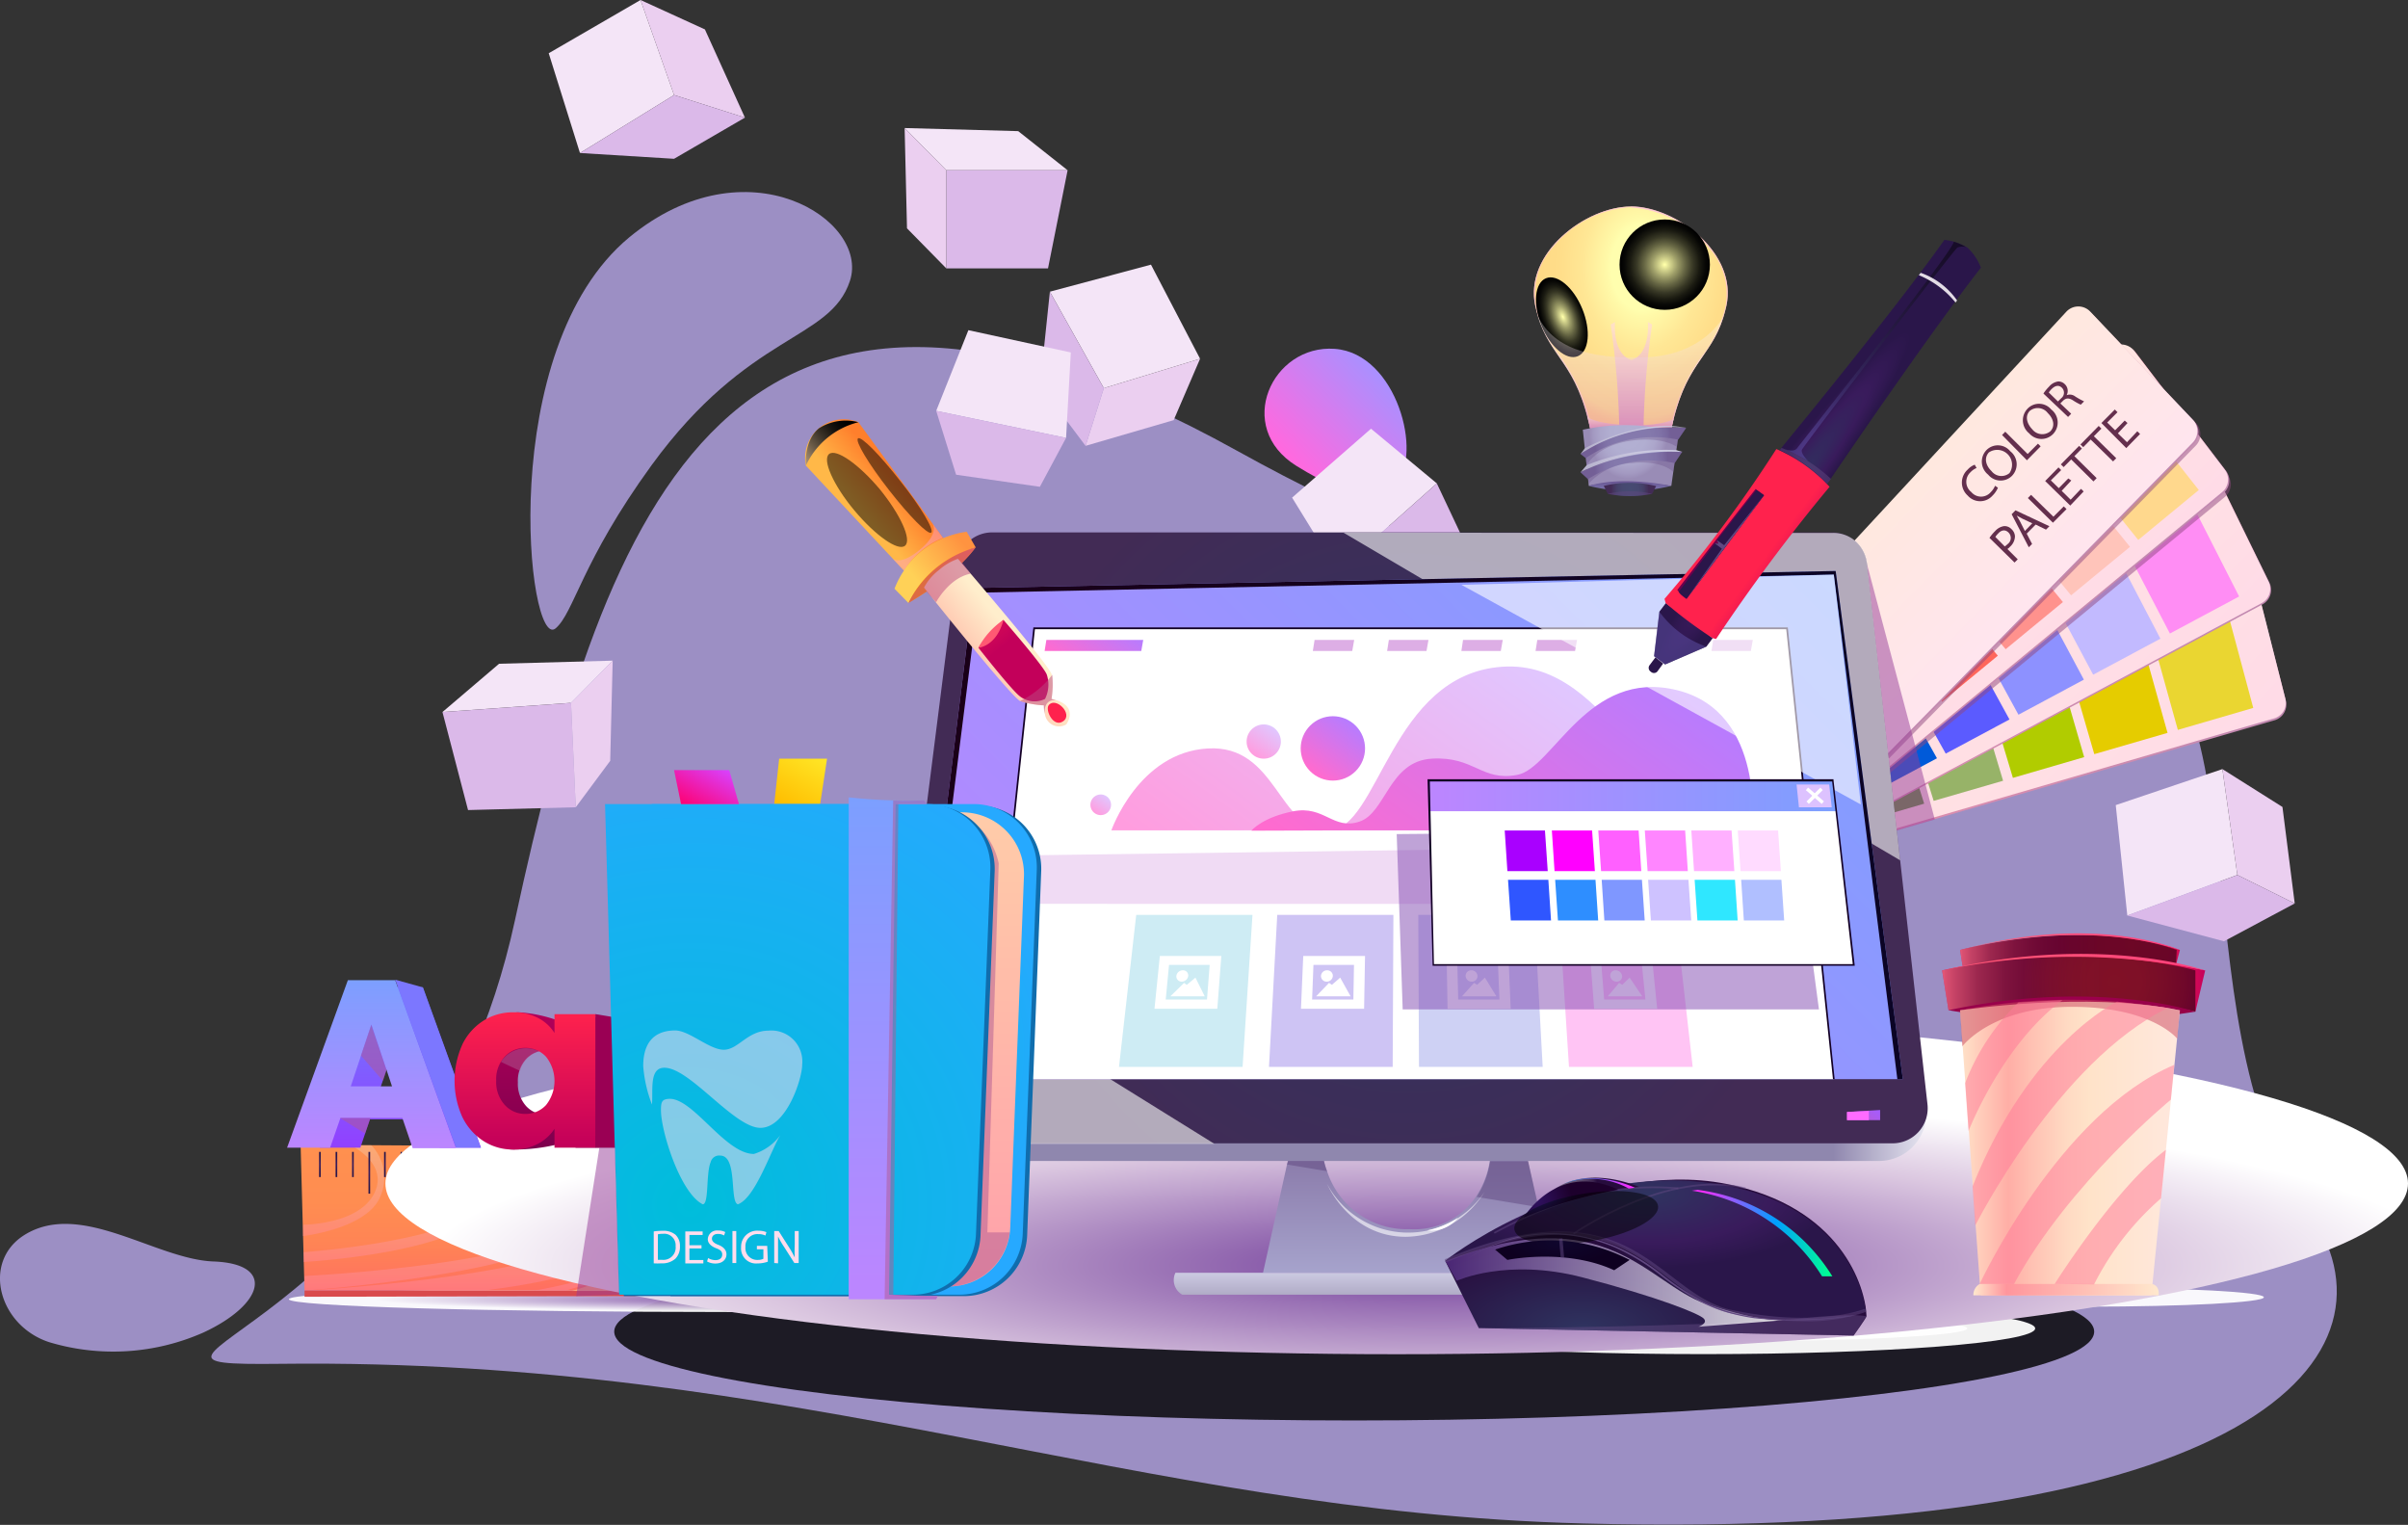 <svg xmlns="http://www.w3.org/2000/svg" xmlns:xlink="http://www.w3.org/1999/xlink" viewBox="0 0 233.42 147.79"><rect x="0" y="0" width="233.42" height="147.79" fill="#333333" stroke="none"/><defs><style>.cls-1{isolation:isolate;}.cls-2{fill:#9c8fc4;}.cls-3{fill:url(#Безымянный_градиент_13);}.cls-4{opacity:0.81;fill:url(#Безымянный_градиент_25);}.cls-15,.cls-158,.cls-16,.cls-163,.cls-169,.cls-170,.cls-175,.cls-177,.cls-189,.cls-191,.cls-4{mix-blend-mode:screen;}.cls-5,.cls-6,.cls-7,.cls-8,.cls-9{opacity:0.94;}.cls-11,.cls-13,.cls-133,.cls-14,.cls-151,.cls-152,.cls-167,.cls-168,.cls-17,.cls-180,.cls-187,.cls-195,.cls-199,.cls-204,.cls-21,.cls-210,.cls-26,.cls-28,.cls-5,.cls-6,.cls-7,.cls-77,.cls-8,.cls-9,.cls-94{mix-blend-mode:multiply;}.cls-5{fill:url(#Безымянный_градиент_560);}.cls-6{fill:url(#Безымянный_градиент_560-2);}.cls-100,.cls-101,.cls-102,.cls-103,.cls-104,.cls-105,.cls-106,.cls-108,.cls-109,.cls-110,.cls-111,.cls-112,.cls-113,.cls-114,.cls-115,.cls-116,.cls-117,.cls-118,.cls-119,.cls-120,.cls-121,.cls-122,.cls-123,.cls-124,.cls-125,.cls-126,.cls-127,.cls-13,.cls-130,.cls-132,.cls-133,.cls-134,.cls-135,.cls-136,.cls-137,.cls-138,.cls-139,.cls-14,.cls-140,.cls-141,.cls-142,.cls-143,.cls-144,.cls-145,.cls-146,.cls-147,.cls-149,.cls-150,.cls-151,.cls-154,.cls-155,.cls-156,.cls-157,.cls-158,.cls-159,.cls-160,.cls-161,.cls-162,.cls-163,.cls-164,.cls-165,.cls-166,.cls-167,.cls-168,.cls-169,.cls-170,.cls-171,.cls-172,.cls-173,.cls-174,.cls-175,.cls-176,.cls-177,.cls-178,.cls-179,.cls-18,.cls-180,.cls-188,.cls-189,.cls-19,.cls-190,.cls-191,.cls-192,.cls-195,.cls-20,.cls-200,.cls-201,.cls-202,.cls-203,.cls-204,.cls-205,.cls-206,.cls-207,.cls-21,.cls-210,.cls-212,.cls-22,.cls-23,.cls-24,.cls-25,.cls-27,.cls-29,.cls-30,.cls-31,.cls-32,.cls-33,.cls-34,.cls-35,.cls-36,.cls-37,.cls-39,.cls-7,.cls-75,.cls-76,.cls-78,.cls-79,.cls-8,.cls-80,.cls-81,.cls-82,.cls-83,.cls-84,.cls-85,.cls-86,.cls-87,.cls-88,.cls-89,.cls-9,.cls-90,.cls-91,.cls-92,.cls-93,.cls-94,.cls-95,.cls-96,.cls-97,.cls-98,.cls-99{fill-rule:evenodd;}.cls-7{fill:url(#Безымянный_градиент_16);}.cls-8{fill:url(#Безымянный_градиент_560-3);}.cls-9{fill:url(#Безымянный_градиент_560-4);}.cls-10{fill:url(#Безымянный_градиент_210);}.cls-11,.cls-13,.cls-14,.cls-151{opacity:0.8;}.cls-12{fill:url(#Безымянный_градиент_282);}.cls-13{fill:url(#Безымянный_градиент_253);}.cls-14{fill:url(#Безымянный_градиент_253-2);}.cls-15{fill:url(#Безымянный_градиент_276);}.cls-16{fill:url(#Безымянный_градиент_276-2);}.cls-17,.cls-26,.cls-28{opacity:0.3;}.cls-17{fill:url(#Безымянный_градиент_279);}.cls-18{fill:url(#Безымянный_градиент_227);}.cls-19{fill:url(#Безымянный_градиент_244);}.cls-20{fill:url(#Безымянный_градиент_234);}.cls-132,.cls-153,.cls-180,.cls-21,.cls-26{fill:#614881;}.cls-133,.cls-152,.cls-158,.cls-167,.cls-168,.cls-169,.cls-170,.cls-175,.cls-177,.cls-187,.cls-189,.cls-191,.cls-195,.cls-199,.cls-204,.cls-21,.cls-210,.cls-211,.cls-94{opacity:0.5;}.cls-22{fill:url(#Безымянный_градиент_240);}.cls-23{fill:url(#Безымянный_градиент_240-2);}.cls-24{fill:url(#Безымянный_градиент_26);}.cls-25{fill:url(#Безымянный_градиент_26-2);}.cls-27{fill:url(#Безымянный_градиент_460);}.cls-29{fill:url(#Безымянный_градиент_467);}.cls-30{fill:url(#Безымянный_градиент_467-2);}.cls-31{fill:url(#Безымянный_градиент_467-3);}.cls-32{fill:url(#Безымянный_градиент_467-4);}.cls-33{fill:url(#Безымянный_градиент_467-5);}.cls-34{fill:url(#Безымянный_градиент_467-6);}.cls-35{fill:url(#Безымянный_градиент_467-7);}.cls-36{fill:url(#Безымянный_градиент_467-8);}.cls-37{fill:#d94a4d;}.cls-113,.cls-38{opacity:0.6;}.cls-113,.cls-147,.cls-208,.cls-38{mix-blend-mode:soft-light;}.cls-39{fill:#ffc27f;}.cls-40{fill:url(#Безымянный_градиент_401);}.cls-41{fill:url(#Безымянный_градиент_401-2);}.cls-42{fill:url(#Безымянный_градиент_401-3);}.cls-43{fill:url(#Безымянный_градиент_401-4);}.cls-44{fill:url(#Безымянный_градиент_401-5);}.cls-45{fill:url(#Безымянный_градиент_401-6);}.cls-46{fill:url(#Безымянный_градиент_401-7);}.cls-47{fill:url(#Безымянный_градиент_401-8);}.cls-48{fill:url(#Безымянный_градиент_401-9);}.cls-49{fill:url(#Безымянный_градиент_401-10);}.cls-50{fill:url(#Безымянный_градиент_401-11);}.cls-51{fill:url(#Безымянный_градиент_401-12);}.cls-52{fill:url(#Безымянный_градиент_401-13);}.cls-53{fill:url(#Безымянный_градиент_401-14);}.cls-54{fill:url(#Безымянный_градиент_401-15);}.cls-55{fill:url(#Безымянный_градиент_401-16);}.cls-56{fill:url(#Безымянный_градиент_401-17);}.cls-57{fill:url(#Безымянный_градиент_401-18);}.cls-58{fill:url(#Безымянный_градиент_401-19);}.cls-59{fill:url(#Безымянный_градиент_401-20);}.cls-60{fill:url(#Безымянный_градиент_401-21);}.cls-61{fill:url(#Безымянный_градиент_401-22);}.cls-62{fill:url(#Безымянный_градиент_401-23);}.cls-63{fill:url(#Безымянный_градиент_401-24);}.cls-64{fill:url(#Безымянный_градиент_401-25);}.cls-65{fill:url(#Безымянный_градиент_401-26);}.cls-66{fill:url(#Безымянный_градиент_401-27);}.cls-67{fill:url(#Безымянный_градиент_401-28);}.cls-68{fill:url(#Безымянный_градиент_401-29);}.cls-69{fill:url(#Безымянный_градиент_401-30);}.cls-70{fill:url(#Безымянный_градиент_401-31);}.cls-71{fill:url(#Безымянный_градиент_401-32);}.cls-72{fill:url(#Безымянный_градиент_401-33);}.cls-73{fill:url(#Безымянный_градиент_401-34);}.cls-74{fill:url(#Безымянный_градиент_401-35);}.cls-75{fill:#f4e5f7;}.cls-76{fill:#dbb9e9;}.cls-77{fill:url(#Безымянный_градиент_23);}.cls-78{fill:url(#Безымянный_градиент_10);}.cls-79{fill:url(#Безымянный_градиент_7);}.cls-80{fill:#598800;}.cls-81{fill:#5e9339;}.cls-82{fill:#97b368;}.cls-83{fill:#b1cc00;}.cls-84{fill:#e5cc00;}.cls-85{fill:#ead631;}.cls-86{fill:url(#Безымянный_градиент_10-2);}.cls-87{fill:url(#Безымянный_градиент_7-2);}.cls-88{fill:#005d88;}.cls-89{fill:#005ad9;}.cls-90{fill:#5b5bff;}.cls-91{fill:#8d91ff;}.cls-92{fill:#c2baff;}.cls-93{fill:#ff8df4;}.cls-94{fill:#914881;}.cls-95{fill:url(#Безымянный_градиент_10-3);}.cls-96{fill:url(#Безымянный_градиент_7-3);}.cls-97{fill:#88005b;}.cls-98{fill:#d9005b;}.cls-99{fill:#ff665b;}.cls-100{fill:#ff928d;}.cls-101{fill:#ffc4ba;}.cls-102{fill:#ffd88d;}.cls-103{fill:url(#Безымянный_градиент_10-4);}.cls-104{fill:url(#Безымянный_градиент_12);}.cls-105{fill:url(#Безымянный_градиент_26-3);}.cls-106{fill:url(#Безымянный_градиент_118);}.cls-107{fill:#642f4d;}.cls-108{fill:#ebcff0;}.cls-109{fill:url(#Безымянный_градиент_118-2);}.cls-110{fill:url(#Безымянный_градиент_26-4);}.cls-111{fill:url(#Безымянный_градиент_53);}.cls-112{fill:url(#Безымянный_градиент_77);}.cls-113,.cls-115,.cls-148{fill:#fff;}.cls-114{fill:url(#Безымянный_градиент_72);}.cls-116{fill:url(#Безымянный_градиент_310);}.cls-117{fill:url(#Безымянный_градиент_106);}.cls-118{fill:#ff6bff;}.cls-119{fill:url(#Безымянный_градиент_132);}.cls-120{fill:url(#Безымянный_градиент_94);}.cls-121{fill:url(#Безымянный_градиент_94-2);}.cls-122{fill:#ddaee5;}.cls-123{fill:#f0dbf4;}.cls-124{fill:#ceecf4;}.cls-125{fill:#cec4f4;}.cls-126{fill:#ced1f4;}.cls-127{fill:#ffc4f4;}.cls-128{fill:url(#Безымянный_градиент_94-3);}.cls-129{fill:url(#Безымянный_градиент_132-2);}.cls-130{fill:url(#Безымянный_градиент_132-3);}.cls-131{fill:#130025;}.cls-133{fill:#8148b0;}.cls-134{fill:url(#Безымянный_градиент_72-2);}.cls-135{fill:#a900ff;}.cls-136{fill:#f0f;}.cls-137{fill:#ff60ff;}.cls-138{fill:#ff86ff;}.cls-139{fill:#ffb0ff;}.cls-140{fill:#ffdbff;}.cls-141{fill:#2f56ff;}.cls-142{fill:#2e8eff;}.cls-143{fill:#7f97ff;}.cls-144{fill:#cec2ff;}.cls-145{fill:#2fe7ff;}.cls-146{fill:#b0bfff;}.cls-147{fill:#ddc2ff;}.cls-149{fill:url(#Безымянный_градиент_147);}.cls-150{fill:url(#Безымянный_градиент_154);}.cls-151{fill:url(#Безымянный_градиент_87);}.cls-154{fill:url(#Безымянный_градиент_95);}.cls-155{fill:url(#Безымянный_градиент_109);}.cls-156{fill:url(#Безымянный_градиент_137);}.cls-157{fill:url(#Безымянный_градиент_141);}.cls-158{fill:url(#Безымянный_градиент_146);}.cls-159{fill:url(#Безымянный_градиент_170);}.cls-160{fill:url(#Безымянный_градиент_319);}.cls-161{fill:url(#Безымянный_градиент_59);}.cls-162{fill:url(#Безымянный_градиент_299);}.cls-163{fill:url(#Безымянный_градиент_21);}.cls-164{fill:url(#Безымянный_градиент_308);}.cls-165{fill:url(#Безымянный_градиент_51);}.cls-166{fill:url(#Безымянный_градиент_309);}.cls-167{fill:#bd4881;}.cls-168{fill:#ffa2bf;}.cls-169{fill:url(#Безымянный_градиент_313);}.cls-170{fill:url(#Безымянный_градиент_313-2);}.cls-171{fill:url(#Безымянный_градиент_322);}.cls-172{fill:url(#Безымянный_градиент_154-2);}.cls-173{fill:url(#Безымянный_градиент_392);}.cls-174{fill:url(#Безымянный_градиент_154-3);}.cls-175{fill:url(#Безымянный_градиент_398);}.cls-176{fill:url(#Безымянный_градиент_80);}.cls-177{fill:url(#Безымянный_градиент_399);}.cls-178{fill:url(#Безымянный_градиент_184);}.cls-179{fill:url(#Безымянный_градиент_401-36);}.cls-181{fill:url(#Безымянный_градиент_337);}.cls-182{fill:url(#Безымянный_градиент_72-3);}.cls-183{fill:#7c77ff;}.cls-184{fill:url(#Безымянный_градиент_449);}.cls-185{fill:url(#Безымянный_градиент_51-2);}.cls-186{fill:#9a0054;}.cls-187,.cls-204{fill:#b15a93;}.cls-188{fill:url(#Безымянный_градиент_499);}.cls-189{fill:url(#Безымянный_градиент_505);}.cls-190{fill:url(#Безымянный_градиент_492);}.cls-191{fill:url(#Безымянный_градиент_505-2);}.cls-192{fill:url(#Безымянный_градиент_495);}.cls-193{fill:url(#Безымянный_градиент_513);}.cls-194{fill:url(#Безымянный_градиент_521);}.cls-195{fill:#cd4860;}.cls-196{fill:url(#Безымянный_градиент_322-2);}.cls-197{fill:url(#Безымянный_градиент_322-3);}.cls-198{fill:#ff7897;}.cls-199,.cls-210{fill:#963c98;}.cls-200{fill:url(#Безымянный_градиент_162);}.cls-201{fill:#106dad;}.cls-202{fill:url(#radial-gradient);}.cls-203{fill:url(#Безымянный_градиент_373);}.cls-205{fill:url(#radial-gradient-2);}.cls-206{fill:url(#Безымянный_градиент_72-4);}.cls-207{fill:url(#Безымянный_градиент_164);}.cls-209,.cls-212{fill:#ffdded;}</style><linearGradient id="Безымянный_градиент_13" x1="337.19" y1="-207.4" x2="346.88" y2="-214.96" gradientTransform="translate(-186.22 289.31) rotate(-6.44)" gradientUnits="userSpaceOnUse"><stop offset="0.03" stop-color="#ff69df"/><stop offset="1" stop-color="#a990ff"/></linearGradient><radialGradient id="Безымянный_градиент_25" cx="1310.99" cy="-4162.01" r="31.41" gradientTransform="translate(-2863.03 1270.28) scale(2.28 0.27)" gradientUnits="userSpaceOnUse"><stop offset="0.01" stop-color="#ff8bff"/><stop offset="0.09" stop-color="#e07ae0"/><stop offset="0.28" stop-color="#9d569d"/><stop offset="0.46" stop-color="#653765"/><stop offset="0.62" stop-color="#391f39"/><stop offset="0.77" stop-color="#1a0e1a"/><stop offset="0.9" stop-color="#070407"/><stop offset="0.99"/></radialGradient><radialGradient id="Безымянный_градиент_560" cx="1049.23" cy="-24092.53" r="31.4" gradientTransform="translate(-1766.23 1903.75) scale(1.81 0.07)" gradientUnits="userSpaceOnUse"><stop offset="0.01" stop-color="#74409c"/><stop offset="0.94" stop-color="#fff"/></radialGradient><radialGradient id="Безымянный_градиент_560-2" cx="52.35" cy="-22220.25" r="31.4" gradientTransform="translate(111.48 1890.81) scale(1.02 0.08)" xlink:href="#Безымянный_градиент_560"/><radialGradient id="Безымянный_градиент_16" cx="52.35" cy="-35682.45" r="24.99" gradientTransform="translate(111.48 1959.26) scale(1.02 0.05)" gradientUnits="userSpaceOnUse"><stop offset="0.62" stop-color="#74409c"/><stop offset="0.94" stop-color="#fff"/></radialGradient><radialGradient id="Безымянный_градиент_560-3" cx="667.84" cy="-24092.53" r="12.34" gradientTransform="translate(-724.17 1903.75) scale(1.39 0.07)" xlink:href="#Безымянный_градиент_560"/><radialGradient id="Безымянный_градиент_560-4" cx="1547.59" cy="-17187.2" r="12.35" gradientTransform="translate(-5339.5 1844.64) scale(3.5 0.1)" xlink:href="#Безымянный_градиент_560"/><radialGradient id="Безымянный_градиент_210" cx="159.16" cy="25.97" r="11.86" gradientTransform="translate(0 -10.73) scale(1 1.41)" gradientUnits="userSpaceOnUse"><stop offset="0.25" stop-color="#fffeae"/><stop offset="0.29" stop-color="#fff9a8"/><stop offset="0.48" stop-color="#ffe795"/><stop offset="0.68" stop-color="#ffdd89"/><stop offset="0.87" stop-color="#ffd985"/><stop offset="0.89" stop-color="#ffd385"/><stop offset="0.94" stop-color="#ffc884"/><stop offset="1" stop-color="#ffc584"/></radialGradient><radialGradient id="Безымянный_градиент_282" cx="158.09" cy="30.98" r="10.2" gradientUnits="userSpaceOnUse"><stop offset="0.06" stop-color="#fff"/><stop offset="0.15" stop-color="#fefbfd"/><stop offset="0.99" stop-color="#ffbede"/></radialGradient><linearGradient id="Безымянный_градиент_253" x1="158.14" y1="41.29" x2="158.14" y2="31.21" gradientUnits="userSpaceOnUse"><stop offset="0.01" stop-color="#d486c2"/><stop offset="0.94" stop-color="#ffddd1"/></linearGradient><linearGradient id="Безымянный_градиент_253-2" x1="158.05" y1="41.52" x2="158.05" y2="40.29" xlink:href="#Безымянный_градиент_253"/><radialGradient id="Безымянный_градиент_276" cx="161.37" cy="25.65" r="4.38" gradientUnits="userSpaceOnUse"><stop offset="0.01" stop-color="#ffffa9"/><stop offset="0.09" stop-color="#e0e095"/><stop offset="0.28" stop-color="#9d9d68"/><stop offset="0.46" stop-color="#656543"/><stop offset="0.62" stop-color="#393926"/><stop offset="0.77" stop-color="#1a1a11"/><stop offset="0.9" stop-color="#070705"/><stop offset="0.99"/></radialGradient><radialGradient id="Безымянный_градиент_276-2" cx="23.67" cy="-561.12" r="4.08" gradientTransform="matrix(0.53, 0, 0, 1, 138.96, 591.88)" xlink:href="#Безымянный_градиент_276"/><linearGradient id="Безымянный_градиент_279" x1="158.05" y1="41.93" x2="158.05" y2="30.51" gradientUnits="userSpaceOnUse"><stop offset="0.01" stop-color="#d486c2"/><stop offset="0.94" stop-color="#fff"/></linearGradient><radialGradient id="Безымянный_градиент_227" cx="157.84" cy="42.04" r="3.9" gradientTransform="translate(0 -7.71) scale(1 1.18)" gradientUnits="userSpaceOnUse"><stop offset="0" stop-color="#b3b0d3"/><stop offset="0.46" stop-color="#b1aed1"/><stop offset="0.69" stop-color="#aca6cb"/><stop offset="0.87" stop-color="#a399c1"/><stop offset="0.98" stop-color="#998cb6"/></radialGradient><linearGradient id="Безымянный_градиент_244" x1="158.02" y1="47.59" x2="158.02" y2="46.64" gradientUnits="userSpaceOnUse"><stop offset="0" stop-color="#7f7bb5"/><stop offset="0.98" stop-color="#685491"/></linearGradient><radialGradient id="Безымянный_градиент_234" cx="158" cy="47.44" r="1.85" gradientTransform="translate(0 -40.77) scale(1 1.86)" gradientUnits="userSpaceOnUse"><stop offset="0" stop-color="#474b72"/><stop offset="0.42" stop-color="#474870"/><stop offset="0.69" stop-color="#454068"/><stop offset="0.92" stop-color="#43315a"/><stop offset="0.98" stop-color="#422b55"/></radialGradient><radialGradient id="Безымянный_градиент_240" cx="158.14" cy="45.09" r="3.62" gradientTransform="translate(0 -38.74) scale(1 1.86)" gradientUnits="userSpaceOnUse"><stop offset="0" stop-color="#9490c1"/><stop offset="0.45" stop-color="#938ebf"/><stop offset="0.68" stop-color="#8d86b9"/><stop offset="0.85" stop-color="#8579ae"/><stop offset="0.98" stop-color="#7a69a0"/></radialGradient><radialGradient id="Безымянный_градиент_240-2" cx="158.32" cy="42.91" r="3.77" gradientTransform="translate(0 -36.87) scale(1 1.86)" xlink:href="#Безымянный_градиент_240"/><linearGradient id="Безымянный_градиент_26" x1="158.32" y1="43.99" x2="158.32" y2="41.29" gradientUnits="userSpaceOnUse"><stop offset="0.02" stop-color="#b1acc7"/><stop offset="1" stop-color="#cccae2"/></linearGradient><linearGradient id="Безымянный_градиент_26-2" x1="158.14" y1="45.77" x2="158.14" y2="43.6" xlink:href="#Безымянный_градиент_26"/><linearGradient id="Безымянный_градиент_460" x1="57.81" y1="125.08" x2="57.81" y2="110.95" gradientUnits="userSpaceOnUse"><stop offset="0" stop-color="#ff6e61"/><stop offset="0.07" stop-color="#ff745e"/><stop offset="0.32" stop-color="#ff8455"/><stop offset="0.61" stop-color="#ff8d51"/><stop offset="1" stop-color="#ff904f"/></linearGradient><linearGradient id="Безымянный_градиент_467" x1="46.45" y1="125.08" x2="46.45" y2="111.12" gradientUnits="userSpaceOnUse"><stop offset="0.01" stop-color="#ff90bd"/><stop offset="0.94" stop-color="#f0e2d1"/></linearGradient><linearGradient id="Безымянный_градиент_467-2" x1="59.14" y1="125.08" x2="59.14" y2="111.12" xlink:href="#Безымянный_градиент_467"/><linearGradient id="Безымянный_градиент_467-3" x1="68.96" y1="125.08" x2="68.96" y2="111.31" xlink:href="#Безымянный_градиент_467"/><linearGradient id="Безымянный_градиент_467-4" x1="80.1" y1="125.08" x2="80.1" y2="114.36" xlink:href="#Безымянный_градиент_467"/><linearGradient id="Безымянный_градиент_467-5" x1="81.38" y1="125.08" x2="81.38" y2="116.75" xlink:href="#Безымянный_градиент_467"/><linearGradient id="Безымянный_градиент_467-6" x1="43.49" y1="125.08" x2="43.49" y2="111.08" xlink:href="#Безымянный_градиент_467"/><linearGradient id="Безымянный_градиент_467-7" x1="38.68" y1="122.31" x2="38.68" y2="111.04" xlink:href="#Безымянный_градиент_467"/><linearGradient id="Безымянный_градиент_467-8" x1="33.31" y1="119.8" x2="33.31" y2="110.99" xlink:href="#Безымянный_градиент_467"/><radialGradient id="Безымянный_градиент_401" cx="31.01" cy="112.85" r="0.86" gradientUnits="userSpaceOnUse"><stop offset="0" stop-color="#391b5c"/><stop offset="0.98" stop-color="#2a164a"/></radialGradient><radialGradient id="Безымянный_градиент_401-2" cx="32.61" cy="112.85" r="0.86" xlink:href="#Безымянный_градиент_401"/><radialGradient id="Безымянный_градиент_401-3" cx="34.21" cy="112.85" r="0.86" xlink:href="#Безымянный_градиент_401"/><radialGradient id="Безымянный_градиент_401-4" cx="35.81" cy="113.66" r="1.43" xlink:href="#Безымянный_градиент_401"/><radialGradient id="Безымянный_градиент_401-5" cx="37.31" cy="112.85" r="0.86" xlink:href="#Безымянный_градиент_401"/><radialGradient id="Безымянный_градиент_401-6" cx="38.91" cy="112.85" r="0.86" xlink:href="#Безымянный_градиент_401"/><radialGradient id="Безымянный_градиент_401-7" cx="40.51" cy="112.85" r="0.86" xlink:href="#Безымянный_градиент_401"/><radialGradient id="Безымянный_градиент_401-8" cx="42.11" cy="113.66" r="1.43" xlink:href="#Безымянный_градиент_401"/><radialGradient id="Безымянный_градиент_401-9" cx="43.62" cy="112.85" r="0.86" xlink:href="#Безымянный_градиент_401"/><radialGradient id="Безымянный_градиент_401-10" cx="45.21" cy="112.85" r="0.86" xlink:href="#Безымянный_градиент_401"/><radialGradient id="Безымянный_градиент_401-11" cx="46.81" cy="112.85" r="0.86" xlink:href="#Безымянный_градиент_401"/><radialGradient id="Безымянный_градиент_401-12" cx="48.41" cy="113.66" r="1.43" xlink:href="#Безымянный_градиент_401"/><radialGradient id="Безымянный_градиент_401-13" cx="49.92" cy="112.85" r="0.86" xlink:href="#Безымянный_градиент_401"/><radialGradient id="Безымянный_градиент_401-14" cx="51.52" cy="112.85" r="0.86" xlink:href="#Безымянный_градиент_401"/><radialGradient id="Безымянный_градиент_401-15" cx="53.11" cy="112.85" r="0.86" xlink:href="#Безымянный_градиент_401"/><radialGradient id="Безымянный_градиент_401-16" cx="54.71" cy="113.66" r="1.43" xlink:href="#Безымянный_градиент_401"/><radialGradient id="Безымянный_градиент_401-17" cx="56.22" cy="112.85" r="0.86" xlink:href="#Безымянный_градиент_401"/><radialGradient id="Безымянный_градиент_401-18" cx="57.82" cy="112.85" r="0.86" xlink:href="#Безымянный_градиент_401"/><radialGradient id="Безымянный_градиент_401-19" cx="59.42" cy="112.85" r="0.86" xlink:href="#Безымянный_градиент_401"/><radialGradient id="Безымянный_градиент_401-20" cx="61.01" cy="113.66" r="1.43" xlink:href="#Безымянный_градиент_401"/><radialGradient id="Безымянный_градиент_401-21" cx="62.52" cy="112.85" r="0.86" xlink:href="#Безымянный_градиент_401"/><radialGradient id="Безымянный_градиент_401-22" cx="64.12" cy="112.85" r="0.86" xlink:href="#Безымянный_градиент_401"/><radialGradient id="Безымянный_градиент_401-23" cx="65.72" cy="112.85" r="0.86" xlink:href="#Безымянный_градиент_401"/><radialGradient id="Безымянный_градиент_401-24" cx="67.31" cy="113.66" r="1.43" xlink:href="#Безымянный_градиент_401"/><radialGradient id="Безымянный_градиент_401-25" cx="68.82" cy="112.85" r="0.86" xlink:href="#Безымянный_градиент_401"/><radialGradient id="Безымянный_градиент_401-26" cx="70.42" cy="112.85" r="0.86" xlink:href="#Безымянный_градиент_401"/><radialGradient id="Безымянный_градиент_401-27" cx="72.02" cy="112.85" r="0.86" xlink:href="#Безымянный_градиент_401"/><radialGradient id="Безымянный_градиент_401-28" cx="73.62" cy="113.66" r="1.43" xlink:href="#Безымянный_градиент_401"/><radialGradient id="Безымянный_градиент_401-29" cx="75.07" cy="112.85" r="0.86" xlink:href="#Безымянный_градиент_401"/><radialGradient id="Безымянный_градиент_401-30" cx="76.67" cy="112.85" r="0.86" xlink:href="#Безымянный_градиент_401"/><radialGradient id="Безымянный_градиент_401-31" cx="78.26" cy="112.85" r="0.86" xlink:href="#Безымянный_градиент_401"/><radialGradient id="Безымянный_градиент_401-32" cx="79.86" cy="113.66" r="1.43" xlink:href="#Безымянный_градиент_401"/><radialGradient id="Безымянный_градиент_401-33" cx="81.37" cy="112.85" r="0.86" xlink:href="#Безымянный_градиент_401"/><radialGradient id="Безымянный_градиент_401-34" cx="82.97" cy="112.85" r="0.86" xlink:href="#Безымянный_градиент_401"/><radialGradient id="Безымянный_градиент_401-35" cx="84.57" cy="112.85" r="0.86" xlink:href="#Безымянный_градиент_401"/><radialGradient id="Безымянный_градиент_23" cx="1556.67" cy="-2481.85" r="39.09" gradientTransform="translate(-3767.96 1165.02) scale(2.51 0.42)" gradientUnits="userSpaceOnUse"><stop offset="0.01" stop-color="#74409c"/><stop offset="0.69" stop-color="#dbc7e0"/><stop offset="1" stop-color="#fff"/></radialGradient><linearGradient id="Безымянный_градиент_10" x1="2169.75" y1="-1129.92" x2="2169.75" y2="-1170.85" gradientTransform="translate(-505.31 2423.27) rotate(-45.55)" gradientUnits="userSpaceOnUse"><stop offset="0.02" stop-color="#c289b0"/><stop offset="1" stop-color="#ff93ac"/></linearGradient><linearGradient id="Безымянный_градиент_7" x1="2169.81" y1="-1130.06" x2="2169.81" y2="-1171" gradientTransform="translate(-505.31 2423.27) rotate(-45.55)" gradientUnits="userSpaceOnUse"><stop offset="0.02" stop-color="#ffdbe7"/><stop offset="1" stop-color="#ffe8de"/></linearGradient><linearGradient id="Безымянный_градиент_10-2" x1="2173.12" y1="-1138.76" x2="2173.12" y2="-1170.53" xlink:href="#Безымянный_градиент_10"/><linearGradient id="Безымянный_градиент_7-2" x1="2173.15" y1="-1138.91" x2="2173.15" y2="-1170.68" xlink:href="#Безымянный_градиент_7"/><linearGradient id="Безымянный_градиент_10-3" x1="2175.4" y1="-1149.08" x2="2175.4" y2="-1171" xlink:href="#Безымянный_градиент_10"/><linearGradient id="Безымянный_градиент_7-3" x1="2175.4" y1="-1149.23" x2="2175.4" y2="-1171.15" xlink:href="#Безымянный_градиент_7"/><linearGradient id="Безымянный_градиент_10-4" x1="2175.4" y1="-1154.49" x2="2175.4" y2="-1172.12" xlink:href="#Безымянный_градиент_10"/><linearGradient id="Безымянный_градиент_12" x1="2175.4" y1="-1154.64" x2="2175.4" y2="-1172.27" gradientTransform="translate(-505.31 2423.27) rotate(-45.55)" gradientUnits="userSpaceOnUse"><stop offset="0.02" stop-color="#ffe5ee"/><stop offset="1" stop-color="#ffe8de"/></linearGradient><linearGradient id="Безымянный_градиент_26-3" x1="2149.22" y1="-1166.5" x2="2149.22" y2="-1169.82" gradientTransform="translate(-505.31 2423.27) rotate(-45.55)" xlink:href="#Безымянный_градиент_26"/><linearGradient id="Безымянный_градиент_118" x1="2149.22" y1="-1167.2" x2="2149.22" y2="-1169.12" gradientTransform="translate(-505.31 2423.27) rotate(-45.55)" gradientUnits="userSpaceOnUse"><stop offset="0" stop-color="#a6a3cc"/><stop offset="0.98" stop-color="#8c7dac"/></linearGradient><linearGradient id="Безымянный_градиент_118-2" x1="136.49" y1="123.36" x2="136.49" y2="112.51" gradientTransform="matrix(1, 0, 0, 1, 0, 0)" xlink:href="#Безымянный_градиент_118"/><linearGradient id="Безымянный_градиент_26-4" x1="136.27" y1="125.48" x2="136.27" y2="123.36" xlink:href="#Безымянный_градиент_26"/><linearGradient id="Безымянный_градиент_53" x1="86.29" y1="82.89" x2="186.72" y2="82.89" gradientUnits="userSpaceOnUse"><stop offset="0" stop-color="#d4d2e6"/><stop offset="0.12" stop-color="#8f87ae"/><stop offset="0.91" stop-color="#8f87ae"/><stop offset="1" stop-color="#e7e6f1"/></linearGradient><radialGradient id="Безымянный_градиент_77" cx="136.49" cy="81.24" r="41.32" gradientUnits="userSpaceOnUse"><stop offset="0" stop-color="#2f3460"/><stop offset="0.98" stop-color="#422b55"/></radialGradient><linearGradient id="Безымянный_градиент_72" x1="102.06" y1="118.16" x2="171.41" y2="48.81" gradientUnits="userSpaceOnUse"><stop offset="0.03" stop-color="#bb86ff"/><stop offset="1" stop-color="#7c9fff"/></linearGradient><linearGradient id="Безымянный_градиент_310" x1="88.5" y1="79.97" x2="184.45" y2="79.97" gradientUnits="userSpaceOnUse"><stop offset="0.02" stop-color="#1a0018"/><stop offset="1" stop-color="#0b0425"/></linearGradient><linearGradient id="Безымянный_градиент_106" x1="179.9" y1="109.19" x2="181.48" y2="107.02" gradientUnits="userSpaceOnUse"><stop offset="0.03" stop-color="#bd5ac9"/><stop offset="1" stop-color="#a45cff"/></linearGradient><linearGradient id="Безымянный_градиент_132" x1="127.85" y1="95.09" x2="149.87" y2="64.78" gradientUnits="userSpaceOnUse"><stop offset="0.03" stop-color="#ff9ddf"/><stop offset="1" stop-color="#e0c7ff"/></linearGradient><linearGradient id="Безымянный_градиент_94" x1="137.19" y1="92.01" x2="158.31" y2="62.95" gradientUnits="userSpaceOnUse"><stop offset="0.03" stop-color="#ff6bcf"/><stop offset="1" stop-color="#b67cff"/></linearGradient><linearGradient id="Безымянный_градиент_94-2" x1="104.13" y1="65.18" x2="107.94" y2="59.93" xlink:href="#Безымянный_градиент_94"/><linearGradient id="Безымянный_градиент_94-3" x1="127.37" y1="75.06" x2="131.03" y2="70.01" gradientTransform="translate(89.13 -70.11) rotate(45)" xlink:href="#Безымянный_градиент_94"/><linearGradient id="Безымянный_градиент_132-2" x1="121.52" y1="73.21" x2="123.47" y2="70.52" xlink:href="#Безымянный_градиент_132"/><linearGradient id="Безымянный_градиент_132-3" x1="106.07" y1="78.78" x2="107.28" y2="77.12" xlink:href="#Безымянный_градиент_132"/><linearGradient id="Безымянный_градиент_72-2" x1="138.47" y1="77.14" x2="178" y2="77.14" xlink:href="#Безымянный_градиент_72"/><radialGradient id="Безымянный_градиент_147" cx="153.4" cy="128.29" r="19.57" gradientTransform="translate(0 73.63) scale(1 0.43)" gradientUnits="userSpaceOnUse"><stop offset="0" stop-color="#2f3460"/><stop offset="0.98" stop-color="#270c3d"/></radialGradient><radialGradient id="Безымянный_градиент_154" cx="159.7" cy="115.81" r="18.8" gradientTransform="translate(0 70.54) scale(1 0.39)" gradientUnits="userSpaceOnUse"><stop offset="0" stop-color="#2f3460"/><stop offset="0.64" stop-color="#391b5c"/><stop offset="0.98" stop-color="#2a164a"/></radialGradient><linearGradient id="Безымянный_градиент_87" x1="140.09" y1="124.28" x2="173.35" y2="124.28" gradientUnits="userSpaceOnUse"><stop offset="0.01" stop-color="#542f83"/><stop offset="0.94" stop-color="#fff"/></linearGradient><radialGradient id="Безымянный_градиент_95" cx="151.85" cy="114.75" r="3.05" gradientUnits="userSpaceOnUse"><stop offset="0" stop-color="#635272"/><stop offset="0.31" stop-color="#614f70"/><stop offset="0.52" stop-color="#594669"/><stop offset="0.7" stop-color="#4c375e"/><stop offset="0.86" stop-color="#3a224e"/><stop offset="0.98" stop-color="#270c3d"/></radialGradient><radialGradient id="Безымянный_градиент_109" cx="149" cy="116.31" r="3.47" gradientUnits="userSpaceOnUse"><stop offset="0" stop-color="#2f1160"/><stop offset="0.98" stop-color="#1d002c"/></radialGradient><linearGradient id="Безымянный_градиент_137" x1="163.98" y1="119.51" x2="177.55" y2="119.51" gradientUnits="userSpaceOnUse"><stop offset="0.07" stop-color="#f92cff"/><stop offset="0.6" stop-color="#009fff"/><stop offset="0.99" stop-color="#00ff90"/></linearGradient><linearGradient id="Безымянный_градиент_141" x1="151.59" y1="114.7" x2="158.47" y2="114.7" gradientUnits="userSpaceOnUse"><stop offset="0" stop-color="#009fff"/><stop offset="0.93" stop-color="#f92cff"/></linearGradient><radialGradient id="Безымянный_градиент_146" cx="1636.58" cy="-953.94" r="3.07" gradientTransform="matrix(2.27, -0.38, 0.13, 0.75, -3443.67, 1453.22)" gradientUnits="userSpaceOnUse"><stop offset="0.01" stop-color="#003772"/><stop offset="0.09" stop-color="#003064"/><stop offset="0.37" stop-color="#001c39"/><stop offset="0.62" stop-color="#000d1a"/><stop offset="0.84" stop-color="#000307"/><stop offset="0.99"/></radialGradient><radialGradient id="Безымянный_градиент_170" cx="151.21" cy="120.5" r="5.61" gradientTransform="translate(0 73.4) scale(1 0.39)" gradientUnits="userSpaceOnUse"><stop offset="0" stop-color="#0f062d"/><stop offset="0.98" stop-color="#0e0020"/></radialGradient><linearGradient id="Безымянный_градиент_319" x1="1758.7" y1="-1020.59" x2="1765.3" y2="-1020.59" gradientTransform="matrix(0.77, -0.64, 0.64, 0.77, -623.68, 1956.86)" gradientUnits="userSpaceOnUse"><stop offset="0.33" stop-color="#ffb848"/><stop offset="0.98" stop-color="#ff7f2c"/></linearGradient><linearGradient id="Безымянный_градиент_59" x1="1757.89" y1="-1010.41" x2="1766.32" y2="-1010.41" gradientTransform="matrix(0.77, -0.64, 0.64, 0.77, -623.68, 1956.86)" gradientUnits="userSpaceOnUse"><stop offset="0" stop-color="#ff6e31"/><stop offset="0.05" stop-color="#ff7b20"/><stop offset="0.13" stop-color="#ff8710"/><stop offset="0.21" stop-color="#ff8e07"/><stop offset="0.33" stop-color="#ff9004"/><stop offset="0.98" stop-color="#ff7540"/></linearGradient><linearGradient id="Безымянный_градиент_299" x1="1757.73" y1="-1011.6" x2="1766.6" y2="-1011.6" gradientTransform="matrix(0.77, -0.64, 0.64, 0.77, -623.68, 1956.86)" gradientUnits="userSpaceOnUse"><stop offset="0.33" stop-color="#ffd157"/><stop offset="0.98" stop-color="#ff9340"/></linearGradient><linearGradient id="Безымянный_градиент_21" x1="1758.7" y1="-1027.64" x2="1765.3" y2="-1027.64" gradientTransform="matrix(0.77, -0.64, 0.64, 0.77, -623.68, 1956.86)" gradientUnits="userSpaceOnUse"><stop offset="0" stop-color="#debd95"/><stop offset="0.2" stop-color="#9d8669"/><stop offset="0.4" stop-color="#655644"/><stop offset="0.59" stop-color="#393126"/><stop offset="0.75" stop-color="#1a1611"/><stop offset="0.89" stop-color="#070605"/><stop offset="0.99"/></linearGradient><linearGradient id="Безымянный_градиент_308" x1="1759.93" y1="-1000.95" x2="1764.4" y2="-1000.95" gradientTransform="matrix(0.77, -0.64, 0.64, 0.77, -623.68, 1956.86)" gradientUnits="userSpaceOnUse"><stop offset="0" stop-color="#ffc6b0"/><stop offset="1" stop-color="#fec"/></linearGradient><linearGradient id="Безымянный_градиент_51" x1="1762.15" y1="-994.45" x2="1762.15" y2="-1002.92" gradientTransform="matrix(0.77, -0.64, 0.64, 0.77, -623.68, 1956.86)" gradientUnits="userSpaceOnUse"><stop offset="0.03" stop-color="#c3005a"/><stop offset="1" stop-color="#ff224d"/></linearGradient><linearGradient id="Безымянный_градиент_309" x1="1762.2" y1="-991.66" x2="1762.2" y2="-993.78" gradientTransform="matrix(0.77, -0.64, 0.64, 0.77, -623.68, 1956.86)" gradientUnits="userSpaceOnUse"><stop offset="0" stop-color="#ff224d"/><stop offset="0.97" stop-color="#c3005a"/></linearGradient><radialGradient id="Безымянный_градиент_313" cx="-727.43" cy="-1718.5" r="7.2" gradientTransform="matrix(0.17, -0.14, 0.51, 0.62, 1087.89, 1008.87)" gradientUnits="userSpaceOnUse"><stop offset="0.01" stop-color="#ffa93b"/><stop offset="0.09" stop-color="#e09534"/><stop offset="0.28" stop-color="#9d6824"/><stop offset="0.46" stop-color="#654317"/><stop offset="0.62" stop-color="#39260d"/><stop offset="0.77" stop-color="#1a1106"/><stop offset="0.9" stop-color="#070502"/><stop offset="0.99"/></radialGradient><radialGradient id="Безымянный_градиент_313-2" cx="-6224.31" cy="-1688.35" r="7.2" gradientTransform="matrix(0.08, -0.06, 0.49, 0.63, 1392.07, 748.26)" xlink:href="#Безымянный_градиент_313"/><linearGradient id="Безымянный_градиент_322" x1="1761.58" y1="-1001.68" x2="1762.7" y2="-1003.63" gradientTransform="matrix(0.77, -0.64, 0.64, 0.77, -623.68, 1956.86)" gradientUnits="userSpaceOnUse"><stop offset="0" stop-color="#ff5973"/><stop offset="1" stop-color="#ff427e"/></linearGradient><radialGradient id="Безымянный_градиент_154-2" cx="2520.52" cy="-2165.15" r="20.74" gradientTransform="matrix(0.6, -0.8, 0.1, 0.07, -1122.98, 2216.44)" xlink:href="#Безымянный_градиент_154"/><linearGradient id="Безымянный_градиент_392" x1="2506.62" y1="-1100.24" x2="2506.62" y2="-1106.57" gradientTransform="matrix(0.6, -0.8, 0.8, 0.6, -446.24, 2721.39)" gradientUnits="userSpaceOnUse"><stop offset="0.03" stop-color="#9a007e"/><stop offset="0.38" stop-color="#cd0558"/><stop offset="1" stop-color="#ff224d"/></linearGradient><radialGradient id="Безымянный_градиент_154-3" cx="2491.47" cy="-685.24" r="0.79" gradientTransform="matrix(0.6, -0.8, 0.37, 0.27, -1078.74, 2248.75)" xlink:href="#Безымянный_градиент_154"/><linearGradient id="Безымянный_градиент_398" x1="2516.16" y1="-1104.64" x2="2542.39" y2="-1104.64" gradientTransform="matrix(0.6, -0.8, 0.8, 0.6, -446.24, 2721.39)" gradientUnits="userSpaceOnUse"><stop offset="0.01" stop-color="#6052a9"/><stop offset="0.06" stop-color="#594c9c"/><stop offset="0.29" stop-color="#393165"/><stop offset="0.51" stop-color="#211c39"/><stop offset="0.71" stop-color="#0f0d1a"/><stop offset="0.87" stop-color="#040307"/><stop offset="0.99"/></linearGradient><linearGradient id="Безымянный_градиент_80" x1="2537.72" y1="-1101.18" x2="2537.72" y2="-1105.62" gradientTransform="matrix(0.6, -0.8, 0.8, 0.6, -446.24, 2721.39)" gradientUnits="userSpaceOnUse"><stop offset="0.43" stop-color="#d8d9ff"/><stop offset="0.84" stop-color="#80618e"/><stop offset="0.96" stop-color="#e3dce6"/></linearGradient><linearGradient id="Безымянный_градиент_399" x1="2494.37" y1="-1100.55" x2="2494.37" y2="-1106.24" gradientTransform="matrix(0.6, -0.8, 0.8, 0.6, -446.24, 2721.39)" gradientUnits="userSpaceOnUse"><stop offset="0.01"/><stop offset="0.13" stop-color="#040307"/><stop offset="0.29" stop-color="#0f0d1a"/><stop offset="0.49" stop-color="#211c39"/><stop offset="0.71" stop-color="#393165"/><stop offset="0.94" stop-color="#594c9c"/><stop offset="0.99" stop-color="#6052a9"/></linearGradient><linearGradient id="Безымянный_градиент_184" x1="2505.07" y1="-1104.85" x2="2505.07" y2="-1106.09" gradientTransform="matrix(0.6, -0.8, 0.8, 0.6, -446.24, 2721.39)" gradientUnits="userSpaceOnUse"><stop offset="0.03" stop-color="#930045"/><stop offset="1" stop-color="#6b004d"/></linearGradient><radialGradient id="Безымянный_градиент_401-36" cx="2505.06" cy="-1105.36" r="4.44" gradientTransform="matrix(0.6, -0.8, 0.8, 0.6, -446.24, 2721.39)" xlink:href="#Безымянный_градиент_401"/><linearGradient id="Безымянный_градиент_337" x1="38.78" y1="111.23" x2="38.78" y2="95.69" gradientUnits="userSpaceOnUse"><stop offset="0.03" stop-color="#9042ff"/><stop offset="1" stop-color="#6e7cff"/></linearGradient><linearGradient id="Безымянный_градиент_72-3" x1="36.01" y1="111.23" x2="36.01" y2="94.95" xlink:href="#Безымянный_градиент_72"/><linearGradient id="Безымянный_градиент_449" x1="52.99" y1="111.41" x2="52.99" y2="98.11" gradientUnits="userSpaceOnUse"><stop offset="0" stop-color="#7c004d"/><stop offset="0.97" stop-color="#af0059"/></linearGradient><linearGradient id="Безымянный_градиент_51-2" x1="50.89" y1="111.41" x2="50.89" y2="98.11" gradientTransform="matrix(1, 0, 0, 1, 0, 0)" xlink:href="#Безымянный_градиент_51"/><radialGradient id="Безымянный_градиент_499" cx="117.59" cy="91.5" r="7.9" gradientTransform="translate(93.9) scale(0.96 1)" gradientUnits="userSpaceOnUse"><stop offset="0" stop-color="#d80e4d"/><stop offset="0.44" stop-color="#d50c4f"/><stop offset="0.81" stop-color="#ca0555"/><stop offset="0.97" stop-color="#c3005a"/></radialGradient><linearGradient id="Безымянный_градиент_505" x1="189.99" y1="92.12" x2="211" y2="92.12" gradientUnits="userSpaceOnUse"><stop offset="0.01" stop-color="#ffa990"/><stop offset="0.01" stop-color="#f6a38b"/><stop offset="0.05" stop-color="#c88571"/><stop offset="0.1" stop-color="#9d6859"/><stop offset="0.14" stop-color="#774f43"/><stop offset="0.2" stop-color="#573931"/><stop offset="0.25" stop-color="#3b2722"/><stop offset="0.32" stop-color="#251915"/><stop offset="0.39" stop-color="#140e0c"/><stop offset="0.49" stop-color="#090605"/><stop offset="0.62" stop-color="#020101"/><stop offset="0.99"/></linearGradient><radialGradient id="Безымянный_градиент_492" cx="115.7" cy="95.16" r="9.56" gradientTransform="translate(93.9) scale(0.96 1)" gradientUnits="userSpaceOnUse"><stop offset="0" stop-color="#ff224d"/><stop offset="0.28" stop-color="#fc204e"/><stop offset="0.51" stop-color="#f11a50"/><stop offset="0.73" stop-color="#e01054"/><stop offset="0.94" stop-color="#c70359"/><stop offset="0.97" stop-color="#c3005a"/></radialGradient><linearGradient id="Безымянный_градиент_505-2" x1="188.26" y1="95.37" x2="212.81" y2="95.37" xlink:href="#Безымянный_градиент_505"/><linearGradient id="Безымянный_градиент_495" x1="200.84" y1="98.96" x2="200.84" y2="96.58" gradientUnits="userSpaceOnUse"><stop offset="0.03" stop-color="#930045"/><stop offset="1" stop-color="#9c004d"/></linearGradient><linearGradient id="Безымянный_градиент_513" x1="189.99" y1="111.31" x2="211.3" y2="111.31" gradientUnits="userSpaceOnUse"><stop offset="0" stop-color="#ffe3c9"/><stop offset="0.22" stop-color="#ffaea6"/><stop offset="0.32" stop-color="#ffc0b2"/><stop offset="0.49" stop-color="#ffdac3"/><stop offset="0.59" stop-color="#ffe3c9"/><stop offset="1" stop-color="#ffe8de"/></linearGradient><linearGradient id="Безымянный_градиент_521" x1="191.29" y1="124.99" x2="209.26" y2="124.99" gradientUnits="userSpaceOnUse"><stop offset="0" stop-color="#ffe8cd"/><stop offset="0.18" stop-color="#ff959c"/><stop offset="1" stop-color="#ffe8cd"/></linearGradient><linearGradient id="Безымянный_градиент_322-2" x1="188.26" y1="93.25" x2="213.76" y2="93.25" gradientTransform="matrix(1, 0, 0, 1, 0, 0)" xlink:href="#Безымянный_градиент_322"/><linearGradient id="Безымянный_градиент_322-3" x1="189.99" y1="91.26" x2="211.3" y2="91.26" gradientTransform="matrix(1, 0, 0, 1, 0, 0)" xlink:href="#Безымянный_градиент_322"/><linearGradient id="Безымянный_градиент_162" x1="75.94" y1="78.45" x2="79.13" y2="72.93" gradientUnits="userSpaceOnUse"><stop offset="0.03" stop-color="#ffbd00"/><stop offset="1" stop-color="#ffe727"/></linearGradient><radialGradient id="radial-gradient" cx="81.83" cy="101.71" r="21.37" gradientUnits="userSpaceOnUse"><stop offset="0" stop-color="#00bddb"/><stop offset="0.99" stop-color="#26a9ff"/></radialGradient><linearGradient id="Безымянный_градиент_373" x1="81.2" y1="124.68" x2="81.2" y2="78.73" gradientUnits="userSpaceOnUse"><stop offset="0" stop-color="#ffa0aa"/><stop offset="1" stop-color="#ffcca9"/></linearGradient><radialGradient id="radial-gradient-2" cx="66.85" cy="116.76" r="48.84" xlink:href="#radial-gradient"/><linearGradient id="Безымянный_градиент_72-4" x1="86.58" y1="125.92" x2="86.58" y2="77.28" xlink:href="#Безымянный_градиент_72"/><linearGradient id="Безымянный_градиент_164" x1="67.15" y1="78.59" x2="69.75" y2="74.09" gradientUnits="userSpaceOnUse"><stop offset="0" stop-color="#fe0173"/><stop offset="1" stop-color="#d842ff"/></linearGradient></defs><g class="cls-1"><g id="Layer_2" data-name="Layer 2"><g id="objects"><path class="cls-2" d="M53.86,60.9C51.14,63.2,47.94,33.81,61,23c11.42-9.4,23.32-1.64,21.39,4.22s-9.79,4.92-19.23,17.87C56.36,54.45,55.64,59.38,53.86,60.9Z"/><path class="cls-3" d="M125.68,45.16c-6.08-3.76-2.37-11.79,3.7-11.35s8.55,10.38,5.93,12.89S128.19,46.71,125.68,45.16Z"/><path class="cls-2" d="M27.18,132.18c-21.21.24,14-2.56,22.74-43s21-72.67,70-45.49,59.91,6.8,80.73,12.75,9.47,42,23,60.72c10.24,14.22-5.55,32.19-70.21,30.49C110,146.53,77.57,131.58,27.18,132.18Z"/><ellipse class="cls-4" cx="131.27" cy="129.06" rx="71.73" ry="8.61"/><ellipse class="cls-5" cx="134.46" cy="125.73" rx="56.89" ry="2.32"/><ellipse class="cls-6" cx="165.11" cy="128.75" rx="32.17" ry="2.49"/><path class="cls-7" d="M190.7,128.75c0,.71-11.46,1.28-25.59,1.28s-25.6-.57-25.6-1.28,11.46-1.28,25.6-1.28S190.7,128,190.7,128.75Z"/><path class="cls-8" d="M219.45,125.73c0,.5-7.67.91-17.12.91s-17.13-.41-17.13-.91,7.67-.92,17.13-.92S219.45,125.22,219.45,125.73Z"/><path class="cls-9" d="M114.32,125.92c0,.69-19.32,1.24-43.15,1.24S28,126.61,28,125.92s19.32-1.23,43.15-1.23S114.32,125.24,114.32,125.92Z"/><path class="cls-10" d="M167.34,29.67q-.14.6-.3,1.11h0c-1.27,4-3.78,4.42-5.1,11.15h-7.71c-1.35-6.88-3.93-7.12-5.18-11.42-.08-.26-.15-.54-.22-.84-1.14-5.12,4.89-9.65,9.26-9.65S168.48,24.55,167.34,29.67Z"/><g class="cls-11"><path class="cls-12" d="M158.09,20.11a10.69,10.69,0,0,1,7.65,4,6.65,6.65,0,0,1,1.52,5.59A12.28,12.28,0,0,1,165,34.49a17.09,17.09,0,0,0-3.11,7.35H154.3a17.2,17.2,0,0,0-3.12-7.35,12.42,12.42,0,0,1-2.27-4.83,6.62,6.62,0,0,1,1.53-5.59,10.65,10.65,0,0,1,7.65-4Zm0-.09c-4.37,0-10.4,4.53-9.26,9.65s4,5,5.4,12.26h7.71c1.43-7.3,4.26-7.13,5.4-12.26S162.45,20,158.09,20Z"/></g><path class="cls-13" d="M159.74,31.21s.27,3.1-1.6,3.68c-1.87-.58-1.59-3.68-1.59-3.68l-.42.24a79.19,79.19,0,0,1,.83,9.84h2.36a79.19,79.19,0,0,1,.83-9.84Z"/><path class="cls-14" d="M153.85,40.29c.34.94,6.75,1.36,8.39.3l-.19.83-7.91.1Z"/><circle class="cls-15" cx="161.37" cy="25.65" r="4.38"/><ellipse class="cls-16" cx="151.4" cy="30.75" rx="2.14" ry="4.08" transform="translate(-0.38 59.56) rotate(-22.23)"/><path class="cls-17" d="M167,30.78c-1.27,4-3.78,4.42-5.1,11.15h-7.71c-1.35-6.88-3.93-7.12-5.18-11.42,1.46,3.13,4.89,4.33,10.49,4.12S167,30.78,167,30.78Z"/><path class="cls-18" d="M153.43,41.65l.58,5.44s2.71-.7,8,0l.73-5.17A19.35,19.35,0,0,0,153.43,41.65Z"/><path class="cls-19" d="M154,47.09a16.75,16.75,0,0,0,8,0S157.34,46.08,154,47.09Z"/><path class="cls-20" d="M155.46,47.09l.39.77a10.48,10.48,0,0,0,4.3,0l.39-.75A10.76,10.76,0,0,0,155.46,47.09Z"/><path class="cls-21" d="M155.85,47.86a9.47,9.47,0,0,1,4.3,0A11.09,11.09,0,0,1,155.85,47.86Z"/><path class="cls-22" d="M153.94,46.44l-.73-.67a18.64,18.64,0,0,1,9.86-2l-.73,1.11A11.13,11.13,0,0,0,153.94,46.44Z"/><path class="cls-23" d="M153.72,44.4l-.51-.41s3.72-3,10.23-2.51l-.77,1.13A11.68,11.68,0,0,0,153.72,44.4Z"/><path class="cls-24" d="M153.21,44l.41-.54s5.12-2.9,9.82-2A15.81,15.81,0,0,0,153.21,44Z"/><path class="cls-25" d="M153.21,45.77l.59-.68a20.15,20.15,0,0,1,8.72-1.46l.55.18A19.75,19.75,0,0,0,153.21,45.77Z"/><path class="cls-26" d="M153.21,45.77l.73.67.07.44a6,6,0,0,1,4.2-2c3-.31,4,.88,4,.88l.12-.85.73-1.11S157.46,43.54,153.21,45.77Z"/><path class="cls-26" d="M153.21,44l.51.41.08.69s.95-1.89,4.2-2.37,4.56.6,4.56.6l.11-.71.77-1.13A15.86,15.86,0,0,0,153.21,44Z"/><polygon class="cls-27" points="29.52 125.08 29.14 110.95 86.49 111.31 85.75 125.08 29.52 125.08"/><g class="cls-28"><path class="cls-29" d="M29.52,125.08s21.91-1.12,29.14-5.27-2.18-8.69-2.18-8.69h3.8s4.51,3.59,2.64,8.08-16.17,5.88-16.17,5.88Z"/><path class="cls-30" d="M51.8,125.08S63,123.31,65.14,119.3s-1.77-8.18-1.77-8.18h1.26s3.43,5,.94,8.45-10.8,5.51-10.8,5.51Z"/><path class="cls-31" d="M59.91,125.08s14-2.67,15.43-13.77H78s-1.41,8.88-13.37,13.77Z"/><path class="cls-32" d="M73.88,125.08s9.49-3.29,12.44-10.72l0,.73a19.43,19.43,0,0,1-11.72,10Z"/><path class="cls-33" d="M76.56,125.08s6.8-2.5,9.64-8.33l0,.54A16.7,16.7,0,0,1,77,125.08Z"/><path class="cls-34" d="M29.52,125.08s25-1.71,27.4-6.89-4.19-7.09-4.19-7.09l-2.3,0s7.54,2,5.61,6.68-26.52,5.89-26.52,5.89Z"/><path class="cls-35" d="M29.42,122.31s15.83-.85,18.08-5.46S42.69,111,42.69,111l-2.12.08s8.14,1.3,6.47,5.23-17.62,5.05-17.62,5.05Z"/><path class="cls-36" d="M29.35,119.8s6.17-.7,7.48-3.76A4.54,4.54,0,0,0,36,111L34,111s3.81,1.8,2.23,4.75-6.84,2.95-6.84,2.95Z"/></g><polygon class="cls-37" points="29.52 125.08 29.52 125.68 85.75 125.56 85.75 125.08 29.52 125.08"/><g class="cls-38"><path class="cls-39" d="M64.63,111.12s8.52,8.73-9.19,14h4.47s13-1.17,15.43-13.77Z"/><path class="cls-39" d="M69,125.08s12.59-3.5,14.5-13.77h1.48a22.51,22.51,0,0,1-15,13.77Z"/></g><rect class="cls-40" x="30.93" y="111.64" width="0.16" height="2.44"/><rect class="cls-41" x="32.53" y="111.64" width="0.16" height="2.44"/><rect class="cls-42" x="34.13" y="111.64" width="0.16" height="2.44"/><rect class="cls-43" x="35.72" y="111.64" width="0.16" height="4.05"/><rect class="cls-44" x="37.23" y="111.64" width="0.16" height="2.44"/><rect class="cls-45" x="38.83" y="111.64" width="0.16" height="2.44"/><rect class="cls-46" x="40.43" y="111.64" width="0.16" height="2.44"/><rect class="cls-47" x="42.03" y="111.64" width="0.16" height="4.05"/><rect class="cls-48" x="43.53" y="111.64" width="0.16" height="2.44"/><rect class="cls-49" x="45.13" y="111.64" width="0.16" height="2.44"/><rect class="cls-50" x="46.73" y="111.64" width="0.16" height="2.44"/><rect class="cls-51" x="48.33" y="111.64" width="0.16" height="4.05"/><rect class="cls-52" x="49.84" y="111.64" width="0.16" height="2.44"/><rect class="cls-53" x="51.43" y="111.64" width="0.16" height="2.44"/><rect class="cls-54" x="53.03" y="111.64" width="0.16" height="2.44"/><rect class="cls-55" x="54.63" y="111.64" width="0.16" height="4.05"/><rect class="cls-56" x="56.14" y="111.64" width="0.16" height="2.44"/><rect class="cls-57" x="57.74" y="111.64" width="0.16" height="2.44"/><rect class="cls-58" x="59.33" y="111.64" width="0.16" height="2.44"/><rect class="cls-59" x="60.93" y="111.64" width="0.16" height="4.05"/><rect class="cls-60" x="62.44" y="111.64" width="0.16" height="2.44"/><rect class="cls-61" x="64.04" y="111.64" width="0.16" height="2.44"/><rect class="cls-62" x="65.63" y="111.64" width="0.16" height="2.44"/><rect class="cls-63" x="67.23" y="111.64" width="0.16" height="4.05"/><rect class="cls-64" x="68.74" y="111.64" width="0.16" height="2.44"/><rect class="cls-65" x="70.34" y="111.64" width="0.16" height="2.44"/><rect class="cls-66" x="71.94" y="111.64" width="0.16" height="2.44"/><rect class="cls-67" x="73.53" y="111.64" width="0.16" height="4.05"/><rect class="cls-68" x="74.99" y="111.64" width="0.16" height="2.44"/><rect class="cls-69" x="76.58" y="111.64" width="0.16" height="2.44"/><rect class="cls-70" x="78.18" y="111.64" width="0.16" height="2.44"/><rect class="cls-71" x="79.78" y="111.64" width="0.16" height="4.05"/><rect class="cls-72" x="81.29" y="111.64" width="0.16" height="2.44"/><rect class="cls-73" x="82.89" y="111.64" width="0.16" height="2.44"/><rect class="cls-74" x="84.48" y="111.64" width="0.16" height="2.44"/><polygon class="cls-75" points="132.9 41.55 139.28 46.85 129.67 55.4 125.25 48.23 132.9 41.55"/><polygon class="cls-76" points="129.67 55.4 135.79 57.54 141.57 51.71 139.28 46.85 129.67 55.4"/><ellipse class="cls-77" cx="135.39" cy="114.7" rx="98.03" ry="16.55"/><path class="cls-78" d="M216,52.78,164.32,69.17a1.59,1.59,0,0,0-1,2l4.37,12.43a1.58,1.58,0,0,0,1.94,1l50.85-14.79a1.59,1.59,0,0,0,1.1-1.91L218,53.9A1.58,1.58,0,0,0,216,52.78ZM166.23,72.25a1,1,0,1,1,.65-1.19A1,1,0,0,1,166.23,72.25Z"/><path class="cls-79" d="M216,52.63,164.27,69a1.6,1.6,0,0,0-1,2l4.37,12.43a1.59,1.59,0,0,0,1.94,1l50.85-14.8a1.58,1.58,0,0,0,1.1-1.91l-3.54-14A1.59,1.59,0,0,0,216,52.63ZM166.17,72.11a1,1,0,1,1,.65-1.19A1,1,0,0,1,166.17,72.11Z"/><polygon class="cls-80" points="179.07 80.06 172.69 81.92 168.58 69.53 175.02 67.5 179.07 80.06"/><polygon class="cls-81" points="186.52 77.89 179.97 79.8 175.93 67.22 182.54 65.13 186.52 77.89"/><polygon class="cls-82" points="194.17 75.67 187.44 77.62 183.47 64.84 190.26 62.69 194.17 75.67"/><polygon class="cls-83" points="202.03 73.38 195.12 75.39 191.22 62.39 198.2 60.19 202.03 73.38"/><polygon class="cls-84" points="210.11 71.03 203.01 73.09 199.18 59.88 206.36 57.61 210.11 71.03"/><polygon class="cls-85" points="218.42 68.61 211.11 70.74 207.37 57.29 214.76 54.96 218.42 68.61"/><path class="cls-86" d="M211.41,42.82,164.24,69.55a1.6,1.6,0,0,0-.57,2.21L170.51,83a1.6,1.6,0,0,0,2.11.58l46.69-25a1.6,1.6,0,0,0,.68-2.1l-6.36-13A1.59,1.59,0,0,0,211.41,42.82ZM166.74,72.17a1,1,0,1,1,.39-1.3A1,1,0,0,1,166.74,72.17Z"/><path class="cls-87" d="M211.32,42.69,164.15,69.42a1.59,1.59,0,0,0-.56,2.21l6.83,11.25a1.6,1.6,0,0,0,2.11.58l46.69-25a1.58,1.58,0,0,0,.68-2.1l-6.36-13A1.59,1.59,0,0,0,211.32,42.69ZM166.65,72a1,1,0,1,1,.39-1.3A1,1,0,0,1,166.65,72Z"/><polygon class="cls-88" points="180.92 77.16 175.06 80.29 168.48 69.03 174.35 65.71 180.92 77.16"/><polygon class="cls-89" points="187.76 73.49 181.75 76.71 175.19 65.24 181.22 61.83 187.76 73.49"/><polygon class="cls-90" points="194.79 69.73 188.61 73.04 182.07 61.35 188.27 57.85 194.79 69.73"/><polygon class="cls-91" points="202 65.87 195.66 69.27 189.15 57.35 195.52 53.75 202 65.87"/><polygon class="cls-92" points="209.42 61.9 202.9 65.39 196.42 53.25 202.97 49.55 209.42 61.9"/><polygon class="cls-93" points="217.05 57.81 210.34 61.4 203.9 49.02 210.64 45.22 217.05 57.81"/><path class="cls-94" d="M204.82,34.2l-41,35.47A1.6,1.6,0,0,0,163.7,72l8.92,9.69a1.59,1.59,0,0,0,2.18.15l40.87-33.68a1.59,1.59,0,0,0,.25-2.19l-8.79-11.49A1.59,1.59,0,0,0,204.82,34.2Zm-38,37.56a1,1,0,1,1,.13-1.36A1,1,0,0,1,166.79,71.76Z"/><path class="cls-95" d="M204.67,33.9l-41,35.48a1.58,1.58,0,0,0-.12,2.27l8.91,9.69a1.59,1.59,0,0,0,2.18.15l40.88-33.68a1.6,1.6,0,0,0,.25-2.19L207,34.13A1.59,1.59,0,0,0,204.67,33.9Zm-38,37.56a1,1,0,1,1,.13-1.35A1,1,0,0,1,166.64,71.46Z"/><path class="cls-96" d="M204.56,33.79l-41,35.48a1.58,1.58,0,0,0-.12,2.27l8.91,9.69a1.58,1.58,0,0,0,2.18.15L215.4,47.7a1.59,1.59,0,0,0,.25-2.19L206.87,34A1.59,1.59,0,0,0,204.56,33.79Zm-38,37.56a1,1,0,1,1,.13-1.35A1,1,0,0,1,166.52,71.35Z"/><polygon class="cls-97" points="181.52 73.56 176.39 77.78 167.72 68.03 172.83 63.63 181.52 73.56"/><polygon class="cls-98" points="187.51 68.62 182.24 72.96 173.56 63 178.81 58.47 187.51 68.62"/><polygon class="cls-99" points="193.66 63.55 188.25 68.01 179.54 57.84 184.94 53.18 193.66 63.55"/><polygon class="cls-100" points="199.97 58.35 194.42 62.92 185.7 52.53 191.24 47.74 199.97 58.35"/><polygon class="cls-101" points="206.47 53 200.76 57.7 192.02 47.07 197.72 42.15 206.47 53"/><polygon class="cls-102" points="213.14 47.49 207.27 52.33 198.52 41.46 204.38 36.4 213.14 47.49"/><path class="cls-94" d="M200.6,30.5,163.77,70.3a1.58,1.58,0,0,0,.12,2.27l9.69,8.51a1.59,1.59,0,0,0,2.18-.08l37.09-37.81a1.59,1.59,0,0,0,0-2.21l-10-10.49A1.59,1.59,0,0,0,200.6,30.5ZM166.94,72.06a1,1,0,1,1-1.37-1.35,1,1,0,0,1,1.35,0A1,1,0,0,1,166.94,72.06Z"/><path class="cls-103" d="M200.41,30.32,163.58,70.11a1.6,1.6,0,0,0,.12,2.28l9.69,8.5a1.58,1.58,0,0,0,2.18-.08L212.66,43a1.58,1.58,0,0,0,0-2.2l-10-10.5A1.59,1.59,0,0,0,200.41,30.32ZM166.75,71.87a1,1,0,1,1,0-1.36A1,1,0,0,1,166.75,71.87Z"/><path class="cls-104" d="M200.3,30.21,163.47,70a1.59,1.59,0,0,0,.12,2.27l9.69,8.51a1.6,1.6,0,0,0,2.19-.09l37.09-37.8a1.6,1.6,0,0,0,0-2.21L202.62,30.2A1.59,1.59,0,0,0,200.3,30.21ZM166.64,71.76a1,1,0,1,1,0-1.36A1,1,0,0,1,166.64,71.76Z"/><path class="cls-105" d="M164.77,69.93a1.66,1.66,0,1,0,2.35,0A1.66,1.66,0,0,0,164.77,69.93Zm1.79,1.75a.85.85,0,1,1-1.21-1.18.85.85,0,0,1,1.21,1.18Z"/><path class="cls-106" d="M165.27,70.42a1,1,0,0,0,1.37,1.35,1,1,0,0,0,0-1.37A1,1,0,0,0,165.27,70.42Zm1.29,1.26a.85.85,0,1,1-1.21-1.18.85.85,0,0,1,1.21,1.18Z"/><path class="cls-107" d="M193.67,47.27a2.36,2.36,0,0,1-.52.76,1.6,1.6,0,0,1-2.41,0,1.69,1.69,0,0,1,0-2.52,1.71,1.71,0,0,1,.68-.47l.18.32a1.6,1.6,0,0,0-.58.4,1.26,1.26,0,0,0,.07,1.93,1.23,1.23,0,0,0,1.89,0,1.82,1.82,0,0,0,.41-.61Z"/><path class="cls-107" d="M194.86,43.73a1.6,1.6,0,0,1,.17,2.39,1.56,1.56,0,0,1-2.31-.12,1.61,1.61,0,0,1-.16-2.38A1.55,1.55,0,0,1,194.86,43.73Zm-1.81,1.93a1.21,1.21,0,0,0,1.74.19,1.44,1.44,0,0,0-2-2C192.29,44.41,192.51,45.14,193.05,45.66Z"/><path class="cls-107" d="M194.07,42.16l.31-.32L196.55,44l1-1,.26.26-1.33,1.35Z"/><path class="cls-107" d="M198.83,39.68a1.6,1.6,0,0,1,.18,2.39A1.57,1.57,0,0,1,196.7,42a1.62,1.62,0,0,1-.17-2.38A1.54,1.54,0,0,1,198.83,39.68ZM197,41.61a1.23,1.23,0,0,0,1.75.19c.49-.5.31-1.23-.25-1.77a1.22,1.22,0,0,0-1.75-.2C196.26,40.35,196.49,41.08,197,41.61Z"/><path class="cls-107" d="M198.08,38.14a4.14,4.14,0,0,1,.54-.66,1.43,1.43,0,0,1,.89-.51.88.88,0,0,1,.65.27.89.89,0,0,1,.17,1.06h0a.86.86,0,0,1,.84.13,7.41,7.41,0,0,0,.85.47l-.32.32a5,5,0,0,1-.74-.41c-.4-.25-.66-.25-.95,0l-.29.29,1.05,1-.3.31Zm1.41.77.32-.32a.67.67,0,0,0,.07-1c-.31-.31-.67-.22-1,.11a1.81,1.81,0,0,0-.28.34Z"/><path class="cls-107" d="M192.85,52.13a4.25,4.25,0,0,1,.54-.65,1.45,1.45,0,0,1,.87-.49.92.92,0,0,1,.72.29,1,1,0,0,1,.34.7,1.38,1.38,0,0,1-.47,1,1.3,1.3,0,0,1-.26.23l1,1-.31.31Zm1.48.83a1.68,1.68,0,0,0,.28-.23.73.73,0,0,0,.08-1.12c-.32-.32-.7-.24-1,.1a1.76,1.76,0,0,0-.27.33Z"/><path class="cls-107" d="M196.46,51.72l.52,1-.32.32L195,49.84l.37-.38L198.66,51l-.33.33-1-.49Zm.54-1-.94-.44-.57-.31h0c.11.18.22.37.32.56l.47.93Z"/><path class="cls-107" d="M196.57,48.27l.31-.31,2.17,2.12,1-1,.27.26L199,50.66Z"/><path class="cls-107" d="M200.78,46.57l-.93,1,.87.86,1-1.05.26.25L200.68,49l-2.43-2.38,1.29-1.32.26.26-1,1,.77.75.92-.94Z"/><path class="cls-107" d="M200.77,44.53l-.73.74-.27-.26,1.77-1.8.27.26-.73.74,2.16,2.13-.31.32Z"/><path class="cls-107" d="M202.66,42.6l-.72.74-.27-.26,1.77-1.8.26.26-.73.74,2.17,2.13-.31.31Z"/><path class="cls-107" d="M206.23,41l-.93,1,.88.86,1-1.06.27.26-1.34,1.37L203.7,41,205,39.69l.26.26-1,1,.77.75.93-.94Z"/><polygon class="cls-75" points="205.09 78.03 206.21 88.73 216.88 84.8 215.43 74.54 205.09 78.03"/><polygon class="cls-108" points="222.44 87.56 216.88 84.8 215.43 74.54 221.25 78.21 222.44 87.56"/><polygon class="cls-76" points="206.21 88.73 215.58 91.23 222.44 87.56 216.88 84.8 206.21 88.73"/><path class="cls-109" d="M150.55,123.36H122.43l2.32-10.47.09-.38h3.5a6.33,6.33,0,0,0,.3,1,8.13,8.13,0,0,0,8,5.62,7.23,7.23,0,0,0,6.46-3.19,8.5,8.5,0,0,0,1.32-3.46h3.68l1,4.47Z"/><path class="cls-110" d="M113.94,123.36a1.63,1.63,0,0,0,.66,2.12h42.9s1.55-.88,1.23-2.12Z"/><path class="cls-21" d="M128.34,112.51a6.33,6.33,0,0,0,.3,1l-3.89-.65h0l.13-.37Z"/><path class="cls-21" d="M149.13,117l-6-1a8.5,8.5,0,0,0,1.32-3.46h3.68Z"/><path class="cls-111" d="M86.33,107.34l6.34-50.05a4.59,4.59,0,0,1,4.55-4h79.31a4.59,4.59,0,0,1,4.56,4.08l5.6,50.05a4.58,4.58,0,0,1-4.56,5.1H90.88A4.59,4.59,0,0,1,86.33,107.34Z"/><path class="cls-112" d="M86.16,107,92.8,54.6a3.4,3.4,0,0,1,3.38-3h81.41a3.4,3.4,0,0,1,3.38,3l5.87,52.43a3.4,3.4,0,0,1-3.38,3.78H89.53A3.4,3.4,0,0,1,86.16,107Z"/><path class="cls-113" d="M130.24,51.63l53.95,31.75L181,54.65a3.3,3.3,0,0,0-3.38-3Z"/><path class="cls-113" d="M88,92.4l29.72,18.46-28.75,0s-2.78-.86-2.65-3.47-.17-.31-.17-.31Z"/><polygon class="cls-114" points="94.4 56.99 177.94 55.34 184.45 104.59 88.5 104.59 94.4 56.99"/><polygon class="cls-115" points="95.59 104.59 100.24 60.9 173.22 60.9 177.76 104.59 95.59 104.59"/><polygon class="cls-116" points="88.97 104.59 94.9 57.44 177.76 55.69 183.92 104.59 184.45 104.59 177.94 55.34 94.4 56.99 88.5 104.59 88.97 104.59"/><polygon class="cls-117" points="179.04 107.77 179.04 108.56 182.25 108.56 182.25 107.58 179.04 107.77"/><polygon class="cls-118" points="179.04 107.77 181.16 107.67 181.16 108.56 179.04 108.56 179.04 107.77"/><path class="cls-119" d="M169.83,80.48c-9.82,0-13.32-16.61-24.21-15.86s-11.94,15.86-16.84,15.86-5-8.33-11.71-7.94-9.34,7.94-9.34,7.94Z"/><path class="cls-120" d="M130.11,80.48h39.72s1.39-11.46-7.27-13.59-12,7.55-15.48,8.21-4.15-1.82-8.3-1.57-4.44,5.25-7,6.1-3.4-1.59-6.42-1-4.06,1.88-4.06,1.88Z"/><polygon class="cls-121" points="101.43 62.02 101.26 63.09 110.63 63.09 110.82 62.02 101.43 62.02"/><polygon class="cls-122" points="127.43 62.02 127.26 63.09 131.08 63.09 131.27 62.02 127.43 62.02"/><polygon class="cls-122" points="134.63 62.02 134.46 63.09 138.28 63.09 138.47 62.02 134.63 62.02"/><polygon class="cls-122" points="141.82 62.02 141.66 63.09 145.48 63.09 145.67 62.02 141.82 62.02"/><polygon class="cls-122" points="149.02 62.02 148.85 63.09 152.68 63.09 152.87 62.02 149.02 62.02"/><polygon class="cls-122" points="166.07 62.02 165.9 63.09 169.72 63.09 169.91 62.02 166.07 62.02"/><polygon class="cls-123" points="100.24 82.89 172.92 81.89 173.46 87.61 99.84 87.6 100.24 82.89"/><polygon class="cls-124" points="120.45 103.4 108.47 103.4 110.14 88.67 121.41 88.67 120.45 103.4"/><path class="cls-115" d="M112.43,92.65l-.52,5.12H118l.39-5.12ZM117,96.87h-4l.32-3.35h3.94Z"/><polygon class="cls-115" points="113.45 96.56 116.78 96.56 115.88 94.75 115.04 95.45 114.78 95.26 113.45 96.56"/><path class="cls-115" d="M115.18,94.59a.64.64,0,0,1-.62.55.51.51,0,0,1-.53-.55.63.63,0,0,1,.63-.55A.5.5,0,0,1,115.18,94.59Z"/><polygon class="cls-125" points="135 103.4 123.01 103.4 123.81 88.67 135.07 88.67 135 103.4"/><path class="cls-115" d="M126.33,92.65l-.22,5.12h6.12l.09-5.12Zm4.86,4.22h-4l.13-3.35h3.93Z"/><polygon class="cls-115" points="127.58 96.56 130.92 96.56 129.91 94.75 129.11 95.45 128.83 95.26 127.58 96.56"/><path class="cls-115" d="M129.2,94.59a.59.59,0,0,1-.59.55.54.54,0,0,1-.56-.55.58.58,0,0,1,.59-.55A.54.54,0,0,1,129.2,94.59Z"/><polygon class="cls-126" points="149.54 103.4 137.55 103.4 137.48 88.67 148.74 88.67 149.54 103.4"/><path class="cls-115" d="M140.23,92.65l.09,5.12h6.12l-.22-5.12Zm5.12,4.22h-4l-.08-3.35h3.94Z"/><polygon class="cls-115" points="141.72 96.56 145.05 96.56 143.94 94.75 143.18 95.45 142.89 95.26 141.72 96.56"/><path class="cls-115" d="M143.22,94.59a.54.54,0,0,1-.56.55.58.58,0,0,1-.59-.55.54.54,0,0,1,.56-.55A.58.58,0,0,1,143.22,94.59Z"/><polygon class="cls-127" points="164.08 103.4 152.09 103.4 151.14 88.67 162.41 88.67 164.08 103.4"/><path class="cls-115" d="M154.14,92.65l.39,5.12h6.11l-.52-5.12Zm5.36,4.22h-4l-.27-3.35h3.93Z"/><polygon class="cls-115" points="155.85 96.56 159.19 96.56 157.97 94.75 157.25 95.45 156.95 95.26 155.85 96.56"/><path class="cls-115" d="M157.24,94.59a.51.51,0,0,1-.53.55.62.62,0,0,1-.62-.55.5.5,0,0,1,.52-.55A.63.63,0,0,1,157.24,94.59Z"/><circle class="cls-128" cx="129.2" cy="72.54" r="3.12" transform="translate(-13.45 112.6) rotate(-45)"/><circle class="cls-129" cx="122.5" cy="71.87" r="1.66"/><path class="cls-130" d="M107.7,78a1,1,0,1,1-1-1A1,1,0,0,1,107.7,78Z"/><polygon class="cls-131" points="95.67 104.6 95.51 104.58 100.17 60.81 173.3 60.81 173.31 60.89 177.84 104.58 177.68 104.6 173.15 60.98 100.32 60.98 95.67 104.6"/><polygon class="cls-113" points="141.66 56.68 180.38 77.97 177.76 55.69 141.66 56.68"/><path class="cls-132" d="M144.46,112.51h0Z"/><polygon class="cls-133" points="135.39 80.84 135.97 97.83 176.32 97.83 174.01 80.49 135.39 80.84"/><polygon class="cls-115" points="138.47 75.65 138.95 93.52 179.69 93.52 177.66 75.65 138.47 75.65"/><polygon class="cls-134" points="138.55 78.62 178 78.62 177.66 75.65 138.47 75.65 138.55 78.62"/><path class="cls-131" d="M179.79,93.6H138.87v-.08l-.49-18h39.35v.08ZM139,93.44H179.6l-2-17.7h-39Z"/><polygon class="cls-135" points="150.03 84.43 146.12 84.43 145.86 80.49 149.76 80.49 150.03 84.43"/><polygon class="cls-136" points="154.6 84.43 150.69 84.43 150.43 80.49 154.33 80.49 154.6 84.43"/><polygon class="cls-137" points="159.1 84.43 155.2 84.43 154.93 80.49 158.84 80.49 159.1 84.43"/><polygon class="cls-138" points="163.61 84.43 159.71 84.43 159.44 80.49 163.35 80.49 163.61 84.43"/><polygon class="cls-139" points="168.12 84.43 164.21 84.43 163.95 80.49 167.85 80.49 168.12 84.43"/><polygon class="cls-140" points="172.63 84.43 168.72 84.43 168.45 80.49 172.36 80.49 172.63 84.43"/><polygon class="cls-141" points="150.35 89.21 146.45 89.21 146.18 85.27 150.09 85.27 150.35 89.21"/><polygon class="cls-142" points="154.92 89.21 151.02 89.21 150.75 85.27 154.66 85.27 154.92 89.21"/><polygon class="cls-143" points="159.43 89.21 155.52 89.21 155.26 85.27 159.16 85.27 159.43 89.21"/><polygon class="cls-144" points="163.94 89.21 160.03 89.21 159.76 85.27 163.67 85.27 163.94 89.21"/><polygon class="cls-145" points="168.44 89.21 164.54 89.21 164.27 85.27 168.18 85.27 168.44 89.21"/><polygon class="cls-146" points="172.95 89.21 169.04 89.21 168.78 85.27 172.68 85.27 172.95 89.21"/><polygon class="cls-147" points="174.15 76.03 174.38 78.24 177.56 78.24 177.31 76.03 174.15 76.03"/><path class="cls-113" d="M128.64,114.74a8.91,8.91,0,0,0,15.27.77,9.1,9.1,0,0,1-7.64,4.36C130.8,119.87,128.64,114.74,128.64,114.74Z"/><path class="cls-115" d="M138.34,119.25a8.6,8.6,0,0,0,3-1.24A3.31,3.31,0,0,1,138.34,119.25Z"/><rect class="cls-148" x="175.77" y="76.11" width="0.33" height="2.04" transform="translate(2.25 159.21) rotate(-48.97)"/><rect class="cls-148" x="174.96" y="76.97" width="1.9" height="0.33" transform="translate(-3.03 146.97) rotate(-45)"/><path class="cls-149" d="M140.09,122.2l3.26,6.52,36.33.72s1.25-1.74,1.25-1.87c-.08-2.85-2.49-10.66-13.6-12.83C154.3,112.19,140.09,122.2,140.09,122.2Z"/><path class="cls-150" d="M140.09,122.2c23.5-9.75,17.32,9.73,40.76,4.79,0,0-1-11.07-16.31-12.47C151.14,113.3,140.09,122.2,140.09,122.2Z"/><path class="cls-21" d="M143.35,128.72c9.47,0,26.29-.4,31.28-.94s6.3-.21,6.3-.21l-1.25,1.87Z"/><path class="cls-151" d="M141.2,124.14s4.84-2.25,12.19-.34,11.34,3.53,11.77,4-.53.79-.53.79l8.72-.67s-2.28.4-8-1.56-9.55-10.24-25.24-4.14Z"/><g class="cls-152"><path class="cls-153" d="M174.67,128.05a33.26,33.26,0,0,1-6.83-.75c-2.26-.48-4-1.84-5.93-3.28-4.29-3.27-9.16-7-21.75-1.66l-.13-.31c12.77-5.39,17.72-1.62,22.08,1.71,1.85,1.42,3.61,2.75,5.8,3.21,8.31,1.75,12.83-.11,12.87-.13l.13.3A17.61,17.61,0,0,1,174.67,128.05Z"/></g><path class="cls-153" d="M142.05,122.15a14.39,14.39,0,0,1,9.65-2.57,16.2,16.2,0,0,1,4.94,1.22,19.92,19.92,0,0,1,4.36,2.63,26.29,26.29,0,0,0,4.24,2.79,16.43,16.43,0,0,0,2.36.91,18.83,18.83,0,0,0,2.48.52,28.65,28.65,0,0,0,5.07.21c1.69,0,3.38-.21,5.07-.43a37.59,37.59,0,0,1-10.16.33,19.32,19.32,0,0,1-2.49-.52,15.64,15.64,0,0,1-2.39-.9,25.86,25.86,0,0,1-4.27-2.78,20.8,20.8,0,0,0-4.32-2.63,16.2,16.2,0,0,0-4.9-1.24,15,15,0,0,0-5,.39A13.7,13.7,0,0,0,142.05,122.15Z"/><path class="cls-154" d="M156.88,115.32l2.05-.26s-4.68-2.18-8.24.18A10,10,0,0,1,156.88,115.32Z"/><g class="cls-152"><path class="cls-153" d="M144.88,119.56l-.08-.14c8.15-4.38,13.61-4.65,17.89-4.34l0,.17C158.43,114.93,153,115.2,144.88,119.56Z"/></g><path class="cls-155" d="M147.7,118s3.23-5.5,9.18-2.69A42.94,42.94,0,0,0,147.7,118Z"/><g class="cls-152"><path class="cls-153" d="M152.58,119.64l-.09-.14c.09-.06,9.15-6.35,16.72-4.41l0,.16C161.67,113.33,152.67,119.58,152.58,119.64Z"/></g><path class="cls-156" d="M164,115.4a18,18,0,0,1,12.62,8.3h1a17.93,17.93,0,0,0-13.07-8.38Z"/><path class="cls-157" d="M151.59,114.73a7.55,7.55,0,0,1,6.29.46l.59-.08S154.86,113.35,151.59,114.73Z"/><path class="cls-158" d="M160.72,116.85c.21,1.27-2.73,2.82-6.58,3.46s-7.13.13-7.34-1.14,2.73-2.82,6.58-3.46S160.51,115.58,160.72,116.85Z"/><path class="cls-159" d="M144.93,121.11l1.19,1s5.64-1.17,10.35,1l1.5-1A16.57,16.57,0,0,0,144.93,121.11Z"/><g class="cls-152"><rect class="cls-153" x="151.21" y="120.03" width="0.33" height="1.89" transform="translate(-10.08 13.83) rotate(-5.06)"/></g><path class="cls-160" d="M83.21,40.92a3.74,3.74,0,0,0-5.09,4.21l9.64,10.32,1.65-1.84,2.14-1.29Z"/><path class="cls-161" d="M88.06,58.44a8.71,8.71,0,0,1,6.5-5.37S92.83,55.66,88.06,58.44Z"/><path class="cls-162" d="M88.06,58.44l-1.35-1.38a8.69,8.69,0,0,1,7-5.52l.88,1.53A10.12,10.12,0,0,0,88.06,58.44Z"/><path class="cls-163" d="M78.12,45.13a7.64,7.64,0,0,1,5.09-4.21,4.88,4.88,0,0,0-3.81.58C77.89,42.69,78.12,45.13,78.12,45.13Z"/><path class="cls-164" d="M101.93,67.74a3.83,3.83,0,0,1,.43.11h0c2.23.69,1,2.36,1,2.36a1.38,1.38,0,0,1-2.07-1,4,4,0,0,1-.09-.84,8.76,8.76,0,0,1-2.3-.42c-.86-.36-9.33-11-9.33-11A5.2,5.2,0,0,1,91,55.26a5.63,5.63,0,0,1,1.86-1.1s8.91,10.33,9.1,11.24A8.51,8.51,0,0,1,101.93,67.74Z"/><path class="cls-165" d="M94.84,62.78a12.56,12.56,0,0,1,2.43-2.7s4,4.6,4.21,5.33a3.11,3.11,0,0,1-.18,2.33,2.31,2.31,0,0,1-2.47-.28C98,66.81,94.84,62.78,94.84,62.78Z"/><path class="cls-166" d="M101.66,68.34c-.38.46.46,2.25,1.42,1.55S102.34,67.5,101.66,68.34Z"/><path class="cls-167" d="M90.74,58.37S92,56,94.09,55.6l-.81-1.07,1.28-1.46a10.46,10.46,0,0,0-6.5,5.37l1.75-1.1Z"/><path class="cls-167" d="M101.93,67.74a3.83,3.83,0,0,1,.43.11c-.08,0-1.2-.14-1.09,1.35a4,4,0,0,1-.09-.84,8.76,8.76,0,0,1-2.3-.42A8.35,8.35,0,0,0,102,65.4,8.51,8.51,0,0,1,101.93,67.74Z"/><path class="cls-168" d="M86.48,54.07s.63.89,2.67-.78,1.2-2.6,1.2-2.6l1.05,1.44a7.78,7.78,0,0,0-3.77,3.17Z"/><path class="cls-169" d="M85.28,47.41c2,2.46,3.13,4.91,2.45,5.48s-2.89-1-4.92-3.43S79.68,44.55,80.37,44,83.25,45,85.28,47.41Z"/><path class="cls-170" d="M87.27,46.62c2,2.52,3.31,4.75,3,5s-2.14-1.62-4.1-4.13-3.31-4.75-3-5S85.31,44.11,87.27,46.62Z"/><path class="cls-171" d="M94.84,62.78s1.76-.12,2.43-2.7A7.46,7.46,0,0,0,94.84,62.78Z"/><path class="cls-172" d="M188.48,23.25c-5,7.06-16,20.4-16,20.4l.4.3-11,14.8-.4-.3-.62.82-.52,4.33.54.4.53.4,4-1.73.61-.82-.4-.31,11-14.79.4.3s9.68-14.29,15-21.11A5.31,5.31,0,0,0,190.72,24,5.39,5.39,0,0,0,188.48,23.25Z"/><path class="cls-173" d="M161.46,58.45l-.11-.41a128.67,128.67,0,0,0,10.84-14.52,15.19,15.19,0,0,1,5.16,3.66,172.54,172.54,0,0,0-11,14.75l-.33-.08A42,42,0,0,1,161.46,58.45Z"/><path class="cls-174" d="M160.47,63.71l-.59.79a.44.44,0,0,0,.14.6h0a.44.44,0,0,0,.62,0l.58-.79Z"/><path class="cls-21" d="M172.7,43.41a14.86,14.86,0,0,1,4.78,3l-.37.5a13.44,13.44,0,0,0-4.6-3.28Z"/><path class="cls-175" d="M189.37,23.42c.56.17-14.8,19.52-15.15,20s-1.18.11-1.18.11a22.91,22.91,0,0,1,2.22,1.14s-.73-.71-.59-1.08S189.46,24.14,189.73,24a1.31,1.31,0,0,1,.84-.05A5,5,0,0,0,189.37,23.42Z"/><path class="cls-176" d="M186,26.67a9,9,0,0,1,3.56,2.65l.15-.2a7.17,7.17,0,0,0-3.53-2.68Z"/><path class="cls-177" d="M160.84,59.27a9.51,9.51,0,0,0,4.56,3.4l-4,1.73-1.07-.8Z"/><path class="cls-178" d="M162.59,57.17a3.34,3.34,0,0,0,.89.89L171,48l-.82-.61S165.74,53.06,162.59,57.17Z"/><path class="cls-179" d="M162.73,57.35l3.5-4.68.34,0-.12-.32,3.81-4.87L171,48l-7.49,10S162.86,57.67,162.73,57.35Z"/><polygon class="cls-180" points="170.97 48.03 167.13 52.84 166.45 52.37 166.57 52.69 166.23 52.67 166.91 53.18 163.48 58.06 170.97 48.03"/><path class="cls-181" d="M41.66,108.48h-5.8l-.93,2.75H31l5.62-15.54H41l5.63,15.54h-4Zm-1-2.92-1.92-5.69-1.91,5.69Z"/><path class="cls-182" d="M39,108.35H33l-1,2.88H27.83L33.72,95h4.59l5.89,16.28H40Zm-1-3.06-2-6-2,6Z"/><polygon class="cls-183" points="38.31 94.95 40.97 95.69 46.6 111.23 44.2 111.23 38.31 94.95"/><path class="cls-184" d="M47.07,101.49a5.55,5.55,0,0,1,2-2.27c.84-.52.16-1.11,1.2-1.11a13.55,13.55,0,0,1,4,.87,4,4,0,0,1,1.55,1.42V98.61h3.86v12.62H55.79v-1.78a4.2,4.2,0,0,1-1.58,1.42,17.66,17.66,0,0,1-4.47.54c-1,0,.17-.26-.67-.8a5.58,5.58,0,0,1-2-2.28,7.63,7.63,0,0,1-.74-3.43A7.51,7.51,0,0,1,47.07,101.49ZM55,102.64A2.58,2.58,0,0,0,53,101.8a2.64,2.64,0,0,0-2,.83,3.14,3.14,0,0,0-.8,2.27,3.23,3.23,0,0,0,.8,2.3,2.62,2.62,0,0,0,2,.84,2.57,2.57,0,0,0,1.95-.83,3.63,3.63,0,0,0,0-4.57Z"/><path class="cls-185" d="M44.81,101.24a5.63,5.63,0,0,1,2.06-2.32,5.34,5.34,0,0,1,2.89-.81,5,5,0,0,1,2.4.55,4.09,4.09,0,0,1,1.59,1.46V98.29h4v12.94h-4V109.4a4.3,4.3,0,0,1-1.61,1.46,5,5,0,0,1-2.4.55,5.22,5.22,0,0,1-2.87-.82,5.75,5.75,0,0,1-2.06-2.34,8.57,8.57,0,0,1,0-7Zm8.12,1.18a2.69,2.69,0,0,0-2-.86,2.66,2.66,0,0,0-2,.85,3.19,3.19,0,0,0-.83,2.33,3.27,3.27,0,0,0,.83,2.35,2.64,2.64,0,0,0,2,.87,2.69,2.69,0,0,0,2-.86,3.75,3.75,0,0,0,0-4.68Z"/><polygon class="cls-186" points="57.72 98.29 59.65 98.61 59.65 111.23 57.72 111.23 57.72 98.29"/><polygon class="cls-187" points="32.95 108.35 35.39 109.86 35.91 108.35 32.95 108.35"/><polygon class="cls-187" points="34.99 102.31 37.12 104.76 37.47 103.72 35.99 99.33 34.99 102.31"/><path class="cls-187" d="M48.56,102.92l1.85.87a2.61,2.61,0,0,1,1.86-1.89A2.87,2.87,0,0,0,48.56,102.92Z"/><path class="cls-188" d="M190.24,93.62,190,92.07s12.08-3.26,21.31,0l-.37,1.4A69.78,69.78,0,0,0,190.24,93.62Z"/><path class="cls-189" d="M190.24,93.62,190,92.07s11.77-3.26,21,0l-.07,1.4A69.78,69.78,0,0,0,190.24,93.62Z"/><path class="cls-190" d="M188.88,97.91s13.06-2.36,23.93.14l.95-4a58.56,58.56,0,0,0-25.5,0Z"/><path class="cls-191" d="M188.88,97.91s13.06-2.36,23.93.14v-4s-10.36-3.1-24.55,0Z"/><path class="cls-192" d="M188.88,97.91a74.22,74.22,0,0,0,23.93.14S203.26,94.85,188.88,97.91Z"/><path class="cls-193" d="M190,97.92s12.23-1.88,21.31,0l-2.77,27.62H192Z"/><path class="cls-194" d="M191.29,125.54a1.24,1.24,0,0,1,.61-1.1h16.69s.76.09.66,1.1Z"/><path class="cls-195" d="M190.22,101.41s2.84-3.83,10.62-3.83,10.21,3.09,10.21,3.09l.25-2.75a56.05,56.05,0,0,0-21.31,0Z"/><path class="cls-196" d="M188.26,94.06a61.85,61.85,0,0,1,25.5,0S203.58,90.44,188.26,94.06Z"/><path class="cls-197" d="M190,92.07s11.15-3.25,21.31,0C211.3,92.07,203.29,88.45,190,92.07Z"/><g class="cls-152"><path class="cls-198" d="M191.9,124.44s7.68-16.54,18.87-21.24l-.34,3.38s-9.91,8.12-15.2,17.86Z"/><path class="cls-198" d="M199.17,124.44s5.81-9.25,10.78-13l-.47,4.7a27.45,27.45,0,0,0-6.49,8.34Z"/><path class="cls-198" d="M191.47,118.78s8-15.89,18.68-21.1l-4.94-.6s-8.45,4-14,17.9Z"/><path class="cls-198" d="M190.82,109.62s3.24-8.36,9.11-12.69l-4.28.23a21.65,21.65,0,0,0-5.16,7.82Z"/></g><polygon class="cls-199" points="180.97 54.65 187.55 79.42 183.87 80.49 180.97 54.65"/><path class="cls-2" d="M19.71,129.15a21.58,21.58,0,0,1-14.95.93c-4.9-1.61-6.54-7.76-2.42-10.37,5.46-3.44,12.73,2.34,18.35,2.55C26.81,122.49,25.49,126.48,19.71,129.15Z"/><polygon class="cls-200" points="75.05 77.93 75.53 73.53 80.17 73.53 79.5 77.93 75.05 77.93"/><path class="cls-201" d="M65,125.62H93.43a6.15,6.15,0,0,0,6.14-5.94l1.36-35.27a6.13,6.13,0,0,0-6.13-6.34H63.61Z"/><path class="cls-202" d="M64.54,125.48H93a6.15,6.15,0,0,0,6.14-5.94l1.36-35.27a6.13,6.13,0,0,0-6.13-6.34H63.17Z"/><path class="cls-203" d="M64.5,124.68H92a5.92,5.92,0,0,0,5.93-5.74l1.33-34.08a6,6,0,0,0-5.94-6.13H63.17Z"/><path class="cls-204" d="M97.88,119.44l-2.17,0,1.1-35.76a6.84,6.84,0,0,0-1.93-3.52L92,124.68A6,6,0,0,0,97.88,119.44Z"/><path class="cls-201" d="M60.47,125.62H88.92a6.13,6.13,0,0,0,6.13-5.94l1.37-35.27a6.14,6.14,0,0,0-6.14-6.34H59.09Z"/><path class="cls-205" d="M60,125.48H88.47a6.13,6.13,0,0,0,6.14-5.94L96,84.27a6.14,6.14,0,0,0-6.14-6.34H58.65Z"/><path class="cls-206" d="M86.82,77.93l-.64,47.55s3.2.14,4.71.14l-.15.3H82.27V77.28a52.53,52.53,0,0,0,7.28.29l.29.36Z"/><path class="cls-204" d="M86.58,77.59l-.83,48.33h5l.15-.3-4.31-.14.49-47.55h2.77l-.29-.36S87.68,77.65,86.58,77.59Z"/><polygon class="cls-207" points="66.02 77.93 65.34 74.64 70.69 74.64 71.63 77.93 66.02 77.93"/><g class="cls-208"><path class="cls-209" d="M63.37,119.35a5.3,5.3,0,0,1,.85-.06,1.82,1.82,0,0,1,1.26.38,1.47,1.47,0,0,1,.43,1.12,1.62,1.62,0,0,1-.44,1.2,1.92,1.92,0,0,1-1.38.45,5,5,0,0,1-.72,0Zm.4,2.75.4,0a1.19,1.19,0,0,0,1.32-1.32,1.11,1.11,0,0,0-1.25-1.2,1.75,1.75,0,0,0-.47.05Z"/><path class="cls-209" d="M68,121H66.83v1.12h1.35v.33H66.43v-3.1h1.68v.34H66.83v1H68Z"/><path class="cls-209" d="M68.64,121.93a1.45,1.45,0,0,0,.72.2c.41,0,.65-.22.65-.53s-.16-.46-.58-.62-.82-.44-.82-.88a.89.89,0,0,1,1-.84,1.41,1.41,0,0,1,.69.15l-.11.33a1.18,1.18,0,0,0-.59-.15c-.43,0-.59.25-.59.47s.19.43.62.59.79.46.79.92-.35.89-1.08.89a1.65,1.65,0,0,1-.8-.2Z"/><path class="cls-209" d="M71.37,119.31v3.1H71v-3.1Z"/><path class="cls-209" d="M74.43,122.28a3,3,0,0,1-1,.17,1.45,1.45,0,0,1-1.59-1.57,1.55,1.55,0,0,1,1.68-1.6,2,2,0,0,1,.77.14l-.09.33a1.55,1.55,0,0,0-.69-.14,1.16,1.16,0,0,0-1.25,1.25,1.14,1.14,0,0,0,1.2,1.25A1.23,1.23,0,0,0,74,122v-.92h-.63v-.33h1Z"/><path class="cls-209" d="M75.05,122.41v-3.1h.43l1,1.57a8.78,8.78,0,0,1,.56,1h0a12.59,12.59,0,0,1,0-1.27v-1.3h.38v3.1H77l-1-1.57a8.41,8.41,0,0,1-.58-1h0c0,.39,0,.76,0,1.28v1.32Z"/></g><polygon class="cls-210" points="58.1 111.22 55.85 125.62 60.03 125.48 59.62 111.22 58.1 111.22"/><polygon class="cls-75" points="98.7 12.71 103.49 16.5 91.73 16.5 87.69 12.41 98.7 12.71"/><polygon class="cls-76" points="103.49 16.5 101.59 26.01 91.73 26.01 91.73 16.5 103.49 16.5"/><polygon class="cls-108" points="87.69 12.41 87.92 22.13 91.73 26.01 91.73 16.5 87.69 12.41"/><polygon class="cls-75" points="53.19 5.16 56.22 14.83 65.34 9.21 62.09 0 53.19 5.16"/><polygon class="cls-108" points="72.21 11.4 65.34 9.21 62.09 0 68.33 2.85 72.21 11.4"/><polygon class="cls-76" points="56.22 14.83 65.34 15.39 72.21 11.4 65.34 9.21 56.22 14.83"/><polygon class="cls-75" points="111.57 25.65 101.77 28.27 107 37.62 116.33 34.77 111.57 25.65"/><polygon class="cls-108" points="105.23 43.21 107 37.62 116.33 34.77 113.77 40.72 105.23 43.21"/><polygon class="cls-76" points="101.77 28.27 100.82 37.35 105.23 43.21 107 37.62 101.77 28.27"/><polygon class="cls-75" points="103.8 34.16 103.34 42.44 90.75 39.82 93.87 32 103.8 34.16"/><polygon class="cls-76" points="90.75 39.82 92.68 46.01 100.8 47.18 103.34 42.44 90.75 39.82"/><polygon class="cls-75" points="48.38 64.33 42.89 69.01 55.35 68.12 59.39 64.03 48.38 64.33"/><polygon class="cls-76" points="42.89 69.01 45.37 78.51 55.81 78.24 55.35 68.12 42.89 69.01"/><polygon class="cls-108" points="59.39 64.03 59.15 73.74 55.81 78.24 55.35 68.12 59.39 64.03"/><g class="cls-211"><path class="cls-212" d="M70.16,101.74c1.4,0,2.3-1.85,4.33-1.85a3,3,0,0,1,3.27,3.29c0,1.41-1.55,6.13-4.05,6.13s-6.7-5.64-9.18-5.82c-1.64-.13-1.21,2.13-1.33,3.56a13,13,0,0,1-.85-3.73c0-1.73.62-3.45,3.12-3.45C66.85,99.9,68.77,101.74,70.16,101.74Z"/><path class="cls-212" d="M73.08,111.84A5,5,0,0,0,75.65,110c-.93,1.49-2.42,6.09-4.12,6.72-.83-.2,0-4.72-1.71-4.72a.84.84,0,0,0-.93.63c-.47,1.1-.15,4.09-.77,4.09-2.19-1.11-4.05-7.08-4.05-9.12,0-.78.08-1.06.77-1.1C67.16,106.36,70.28,111.84,73.08,111.84Z"/></g></g></g></g></svg>